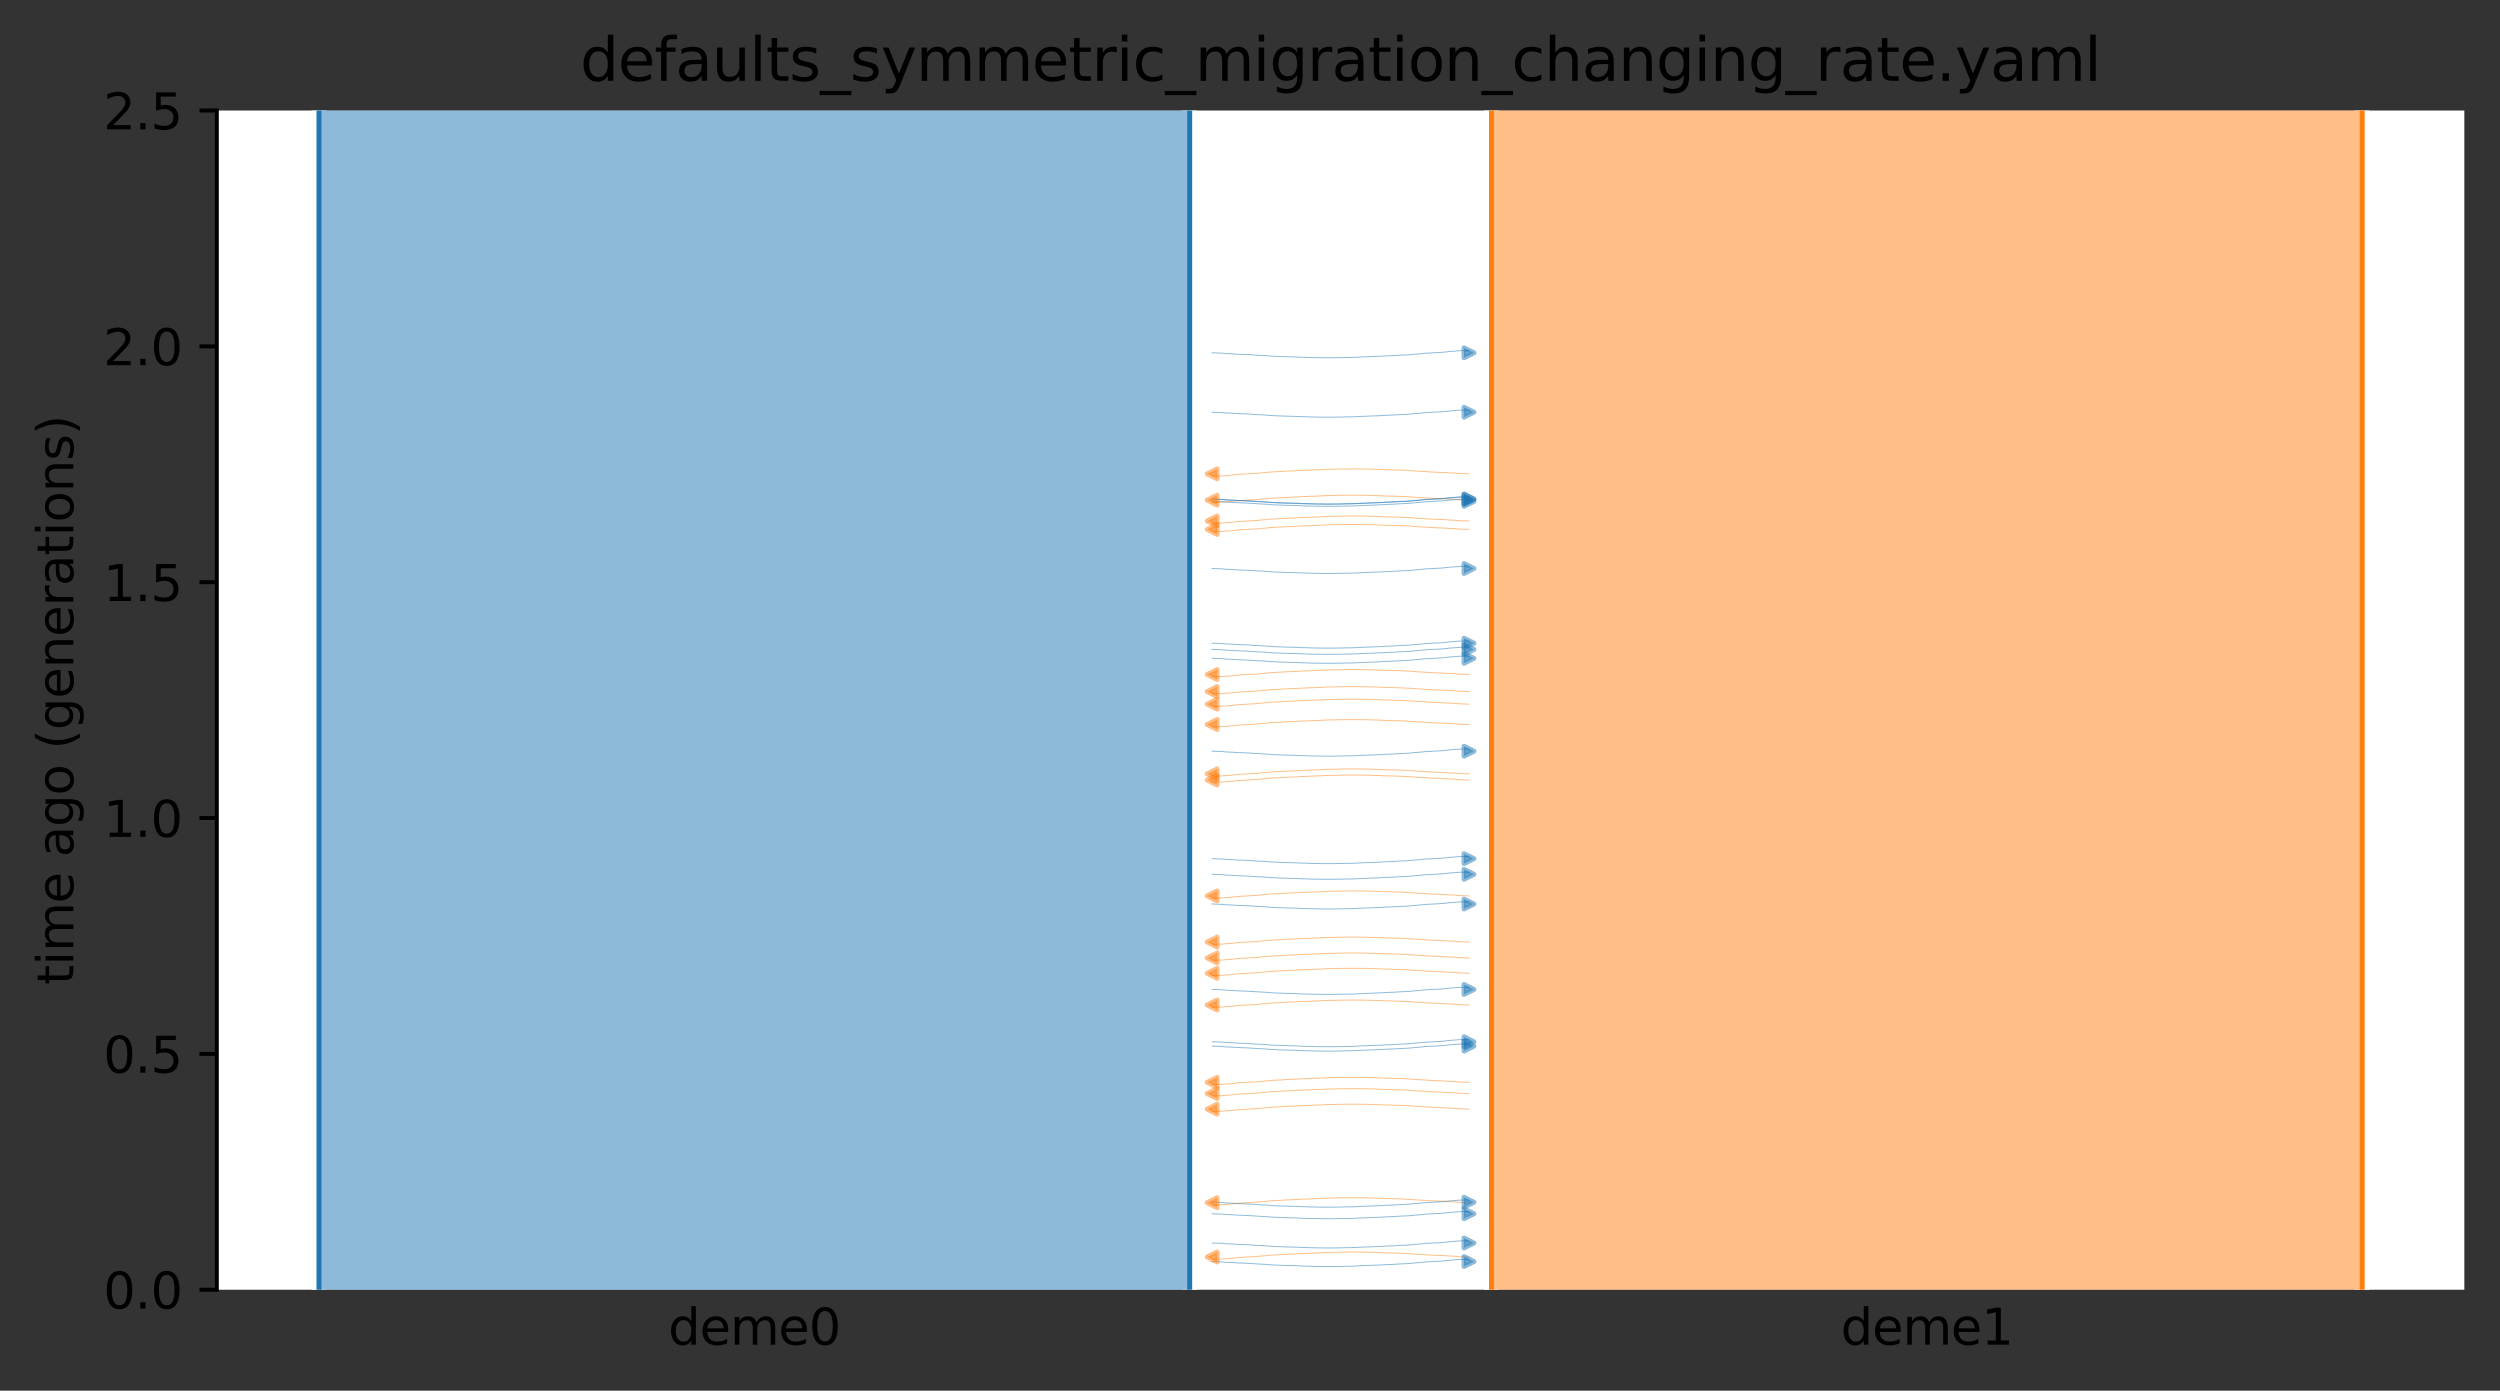 <?xml version="1.0" encoding="utf-8" standalone="no"?>
<!DOCTYPE svg PUBLIC "-//W3C//DTD SVG 1.1//EN"
  "http://www.w3.org/Graphics/SVG/1.1/DTD/svg11.dtd">
<svg xmlns:xlink="http://www.w3.org/1999/xlink" width="504.8pt" height="280.8pt" viewBox="0 0 504.8 280.8" xmlns="http://www.w3.org/2000/svg" version="1.1">
 <rect x="0" y="0" width="504.8" height="280.8" fill="#333333" stroke="none"/>
 <defs>
  <style type="text/css">*{stroke-linejoin: round; stroke-linecap: butt}</style>
 </defs>
 <g id="figure_1">
  <g id="patch_1">
   <path d="M 0 280.8 
L 504.8 280.8 
L 504.8 0 
L 0 0 
L 0 280.8 
z
" style="fill: none"/>
  </g>
  <g id="axes_1">
   <g id="patch_2">
    <path d="M 43.781 260.422 
L 497.6 260.422 
L 497.6 22.318 
L 43.781 22.318 
z
" style="fill: #ffffff"/>
   </g>
   <path d="M 296.619 105.198 
L 295.619 105.167 
L 294.619 105.13 
L 293.619 105.032 
L 292.619 105 
L 291.619 104.926 
L 290.619 104.888 
L 289.619 104.852 
L 288.619 104.795 
L 287.619 104.724 
L 286.619 104.672 
L 285.619 104.613 
L 284.619 104.525 
L 283.619 104.479 
L 282.619 104.436 
L 281.619 104.406 
L 280.619 104.38 
L 279.619 104.358 
L 278.619 104.304 
L 277.619 104.276 
L 276.619 104.247 
L 275.619 104.221 
L 274.619 104.21 
L 273.619 104.2 
L 272.619 104.2 
L 271.619 104.21 
L 270.619 104.221 
L 269.619 104.252 
L 268.619 104.263 
L 267.619 104.293 
L 266.619 104.353 
L 265.619 104.39 
L 264.619 104.43 
L 263.619 104.472 
L 262.619 104.505 
L 261.619 104.572 
L 260.619 104.611 
L 259.619 104.654 
L 258.619 104.725 
L 257.619 104.761 
L 256.619 104.819 
L 255.619 104.93 
L 254.619 105.001 
L 253.619 105.114 
L 252.619 105.16 
L 251.619 105.221 
L 250.619 105.269 
L 249.619 105.35 
L 248.619 105.469 
L 247.619 105.539 
L 246.619 105.622 
L 244.762 105.655 
" clip-path="url(#p8bd97293b2)" style="fill: none; stroke: #ff7f0e; stroke-opacity: 0.5; stroke-width: 0.2; stroke-linecap: square"/>
   <path d="M 296.619 136.197 
L 295.619 136.165 
L 294.619 136.129 
L 293.619 136.031 
L 292.619 135.998 
L 291.619 135.925 
L 290.619 135.886 
L 289.619 135.851 
L 288.619 135.793 
L 287.619 135.723 
L 286.619 135.671 
L 285.619 135.612 
L 284.619 135.523 
L 283.619 135.477 
L 282.619 135.435 
L 281.619 135.404 
L 280.619 135.378 
L 279.619 135.357 
L 278.619 135.303 
L 277.619 135.275 
L 276.619 135.245 
L 275.619 135.22 
L 274.619 135.208 
L 273.619 135.198 
L 272.619 135.198 
L 271.619 135.208 
L 270.619 135.22 
L 269.619 135.251 
L 268.619 135.262 
L 267.619 135.292 
L 266.619 135.352 
L 265.619 135.389 
L 264.619 135.428 
L 263.619 135.47 
L 262.619 135.503 
L 261.619 135.571 
L 260.619 135.61 
L 259.619 135.652 
L 258.619 135.723 
L 257.619 135.759 
L 256.619 135.818 
L 255.619 135.929 
L 254.619 135.999 
L 253.619 136.112 
L 252.619 136.158 
L 251.619 136.219 
L 250.619 136.268 
L 249.619 136.349 
L 248.619 136.467 
L 247.619 136.537 
L 246.619 136.621 
L 244.762 136.654 
" clip-path="url(#p8bd97293b2)" style="fill: none; stroke: #ff7f0e; stroke-opacity: 0.5; stroke-width: 0.2; stroke-linecap: square"/>
   <path d="M 296.619 146.301 
L 295.619 146.269 
L 294.619 146.232 
L 293.619 146.134 
L 292.619 146.102 
L 291.619 146.028 
L 290.619 145.99 
L 289.619 145.954 
L 288.619 145.897 
L 287.619 145.826 
L 286.619 145.774 
L 285.619 145.715 
L 284.619 145.627 
L 283.619 145.581 
L 282.619 145.538 
L 281.619 145.508 
L 280.619 145.482 
L 279.619 145.461 
L 278.619 145.406 
L 277.619 145.378 
L 276.619 145.349 
L 275.619 145.323 
L 274.619 145.312 
L 273.619 145.302 
L 272.619 145.302 
L 271.619 145.312 
L 270.619 145.323 
L 269.619 145.354 
L 268.619 145.365 
L 267.619 145.396 
L 266.619 145.455 
L 265.619 145.493 
L 264.619 145.532 
L 263.619 145.574 
L 262.619 145.607 
L 261.619 145.674 
L 260.619 145.713 
L 259.619 145.756 
L 258.619 145.827 
L 257.619 145.863 
L 256.619 145.921 
L 255.619 146.032 
L 254.619 146.103 
L 253.619 146.216 
L 252.619 146.262 
L 251.619 146.323 
L 250.619 146.372 
L 249.619 146.452 
L 248.619 146.571 
L 247.619 146.641 
L 246.619 146.724 
L 244.762 146.758 
" clip-path="url(#p8bd97293b2)" style="fill: none; stroke: #ff7f0e; stroke-opacity: 0.5; stroke-width: 0.2; stroke-linecap: square"/>
   <path d="M 296.619 95.683 
L 295.619 95.652 
L 294.619 95.615 
L 293.619 95.517 
L 292.619 95.484 
L 291.619 95.411 
L 290.619 95.372 
L 289.619 95.337 
L 288.619 95.279 
L 287.619 95.209 
L 286.619 95.157 
L 285.619 95.098 
L 284.619 95.009 
L 283.619 94.963 
L 282.619 94.921 
L 281.619 94.89 
L 280.619 94.864 
L 279.619 94.843 
L 278.619 94.789 
L 277.619 94.761 
L 276.619 94.731 
L 275.619 94.706 
L 274.619 94.695 
L 273.619 94.684 
L 272.619 94.685 
L 271.619 94.694 
L 270.619 94.706 
L 269.619 94.737 
L 268.619 94.748 
L 267.619 94.778 
L 266.619 94.838 
L 265.619 94.875 
L 264.619 94.914 
L 263.619 94.957 
L 262.619 94.989 
L 261.619 95.057 
L 260.619 95.096 
L 259.619 95.139 
L 258.619 95.209 
L 257.619 95.246 
L 256.619 95.304 
L 255.619 95.415 
L 254.619 95.486 
L 253.619 95.599 
L 252.619 95.644 
L 251.619 95.706 
L 250.619 95.754 
L 249.619 95.835 
L 248.619 95.953 
L 247.619 96.024 
L 246.619 96.107 
L 244.762 96.14 
" clip-path="url(#p8bd97293b2)" style="fill: none; stroke: #ff7f0e; stroke-opacity: 0.5; stroke-width: 0.2; stroke-linecap: square"/>
   <path d="M 296.619 106.899 
L 295.619 106.868 
L 294.619 106.831 
L 293.619 106.733 
L 292.619 106.7 
L 291.619 106.627 
L 290.619 106.588 
L 289.619 106.553 
L 288.619 106.495 
L 287.619 106.425 
L 286.619 106.373 
L 285.619 106.314 
L 284.619 106.225 
L 283.619 106.179 
L 282.619 106.137 
L 281.619 106.106 
L 280.619 106.08 
L 279.619 106.059 
L 278.619 106.005 
L 277.619 105.977 
L 276.619 105.947 
L 275.619 105.922 
L 274.619 105.911 
L 273.619 105.9 
L 272.619 105.901 
L 271.619 105.91 
L 270.619 105.922 
L 269.619 105.953 
L 268.619 105.964 
L 267.619 105.994 
L 266.619 106.054 
L 265.619 106.091 
L 264.619 106.13 
L 263.619 106.173 
L 262.619 106.205 
L 261.619 106.273 
L 260.619 106.312 
L 259.619 106.355 
L 258.619 106.425 
L 257.619 106.462 
L 256.619 106.52 
L 255.619 106.631 
L 254.619 106.702 
L 253.619 106.815 
L 252.619 106.86 
L 251.619 106.922 
L 250.619 106.97 
L 249.619 107.051 
L 248.619 107.169 
L 247.619 107.24 
L 246.619 107.323 
L 244.762 107.356 
" clip-path="url(#p8bd97293b2)" style="fill: none; stroke: #ff7f0e; stroke-opacity: 0.5; stroke-width: 0.2; stroke-linecap: square"/>
   <path d="M 296.619 139.644 
L 295.619 139.613 
L 294.619 139.576 
L 293.619 139.478 
L 292.619 139.446 
L 291.619 139.372 
L 290.619 139.333 
L 289.619 139.298 
L 288.619 139.24 
L 287.619 139.17 
L 286.619 139.118 
L 285.619 139.059 
L 284.619 138.971 
L 283.619 138.924 
L 282.619 138.882 
L 281.619 138.852 
L 280.619 138.825 
L 279.619 138.804 
L 278.619 138.75 
L 277.619 138.722 
L 276.619 138.692 
L 275.619 138.667 
L 274.619 138.656 
L 273.619 138.646 
L 272.619 138.646 
L 271.619 138.655 
L 270.619 138.667 
L 269.619 138.698 
L 268.619 138.709 
L 267.619 138.739 
L 266.619 138.799 
L 265.619 138.836 
L 264.619 138.875 
L 263.619 138.918 
L 262.619 138.951 
L 261.619 139.018 
L 260.619 139.057 
L 259.619 139.1 
L 258.619 139.17 
L 257.619 139.207 
L 256.619 139.265 
L 255.619 139.376 
L 254.619 139.447 
L 253.619 139.56 
L 252.619 139.605 
L 251.619 139.667 
L 250.619 139.715 
L 249.619 139.796 
L 248.619 139.915 
L 247.619 139.985 
L 246.619 140.068 
L 244.762 140.101 
" clip-path="url(#p8bd97293b2)" style="fill: none; stroke: #ff7f0e; stroke-opacity: 0.5; stroke-width: 0.2; stroke-linecap: square"/>
   <path d="M 296.619 156.259 
L 295.619 156.227 
L 294.619 156.19 
L 293.619 156.093 
L 292.619 156.06 
L 291.619 155.987 
L 290.619 155.948 
L 289.619 155.913 
L 288.619 155.855 
L 287.619 155.785 
L 286.619 155.733 
L 285.619 155.674 
L 284.619 155.585 
L 283.619 155.539 
L 282.619 155.497 
L 281.619 155.466 
L 280.619 155.44 
L 279.619 155.419 
L 278.619 155.365 
L 277.619 155.337 
L 276.619 155.307 
L 275.619 155.282 
L 274.619 155.27 
L 273.619 155.26 
L 272.619 155.26 
L 271.619 155.27 
L 270.619 155.282 
L 269.619 155.313 
L 268.619 155.324 
L 267.619 155.354 
L 266.619 155.414 
L 265.619 155.451 
L 264.619 155.49 
L 263.619 155.532 
L 262.619 155.565 
L 261.619 155.633 
L 260.619 155.672 
L 259.619 155.714 
L 258.619 155.785 
L 257.619 155.821 
L 256.619 155.88 
L 255.619 155.991 
L 254.619 156.061 
L 253.619 156.174 
L 252.619 156.22 
L 251.619 156.281 
L 250.619 156.33 
L 249.619 156.411 
L 248.619 156.529 
L 247.619 156.599 
L 246.619 156.683 
L 244.762 156.716 
" clip-path="url(#p8bd97293b2)" style="fill: none; stroke: #ff7f0e; stroke-opacity: 0.5; stroke-width: 0.2; stroke-linecap: square"/>
   <path d="M 296.619 100.987 
L 295.619 100.955 
L 294.619 100.918 
L 293.619 100.821 
L 292.619 100.788 
L 291.619 100.715 
L 290.619 100.676 
L 289.619 100.641 
L 288.619 100.583 
L 287.619 100.513 
L 286.619 100.461 
L 285.619 100.401 
L 284.619 100.313 
L 283.619 100.267 
L 282.619 100.225 
L 281.619 100.194 
L 280.619 100.168 
L 279.619 100.147 
L 278.619 100.093 
L 277.619 100.065 
L 276.619 100.035 
L 275.619 100.009 
L 274.619 99.998 
L 273.619 99.988 
L 272.619 99.988 
L 271.619 99.998 
L 270.619 100.01 
L 269.619 100.041 
L 268.619 100.052 
L 267.619 100.082 
L 266.619 100.142 
L 265.619 100.179 
L 264.619 100.218 
L 263.619 100.26 
L 262.619 100.293 
L 261.619 100.361 
L 260.619 100.4 
L 259.619 100.442 
L 258.619 100.513 
L 257.619 100.549 
L 256.619 100.608 
L 255.619 100.719 
L 254.619 100.789 
L 253.619 100.902 
L 252.619 100.948 
L 251.619 101.009 
L 250.619 101.058 
L 249.619 101.139 
L 248.619 101.257 
L 247.619 101.327 
L 246.619 101.411 
L 244.762 101.444 
" clip-path="url(#p8bd97293b2)" style="fill: none; stroke: #ff7f0e; stroke-opacity: 0.5; stroke-width: 0.2; stroke-linecap: square"/>
   <path d="M 296.619 157.495 
L 295.619 157.464 
L 294.619 157.427 
L 293.619 157.329 
L 292.619 157.296 
L 291.619 157.223 
L 290.619 157.184 
L 289.619 157.149 
L 288.619 157.091 
L 287.619 157.021 
L 286.619 156.969 
L 285.619 156.91 
L 284.619 156.821 
L 283.619 156.775 
L 282.619 156.733 
L 281.619 156.702 
L 280.619 156.676 
L 279.619 156.655 
L 278.619 156.601 
L 277.619 156.573 
L 276.619 156.543 
L 275.619 156.518 
L 274.619 156.507 
L 273.619 156.496 
L 272.619 156.497 
L 271.619 156.506 
L 270.619 156.518 
L 269.619 156.549 
L 268.619 156.56 
L 267.619 156.59 
L 266.619 156.65 
L 265.619 156.687 
L 264.619 156.726 
L 263.619 156.769 
L 262.619 156.801 
L 261.619 156.869 
L 260.619 156.908 
L 259.619 156.951 
L 258.619 157.021 
L 257.619 157.058 
L 256.619 157.116 
L 255.619 157.227 
L 254.619 157.298 
L 253.619 157.411 
L 252.619 157.456 
L 251.619 157.518 
L 250.619 157.566 
L 249.619 157.647 
L 248.619 157.765 
L 247.619 157.836 
L 246.619 157.919 
L 244.762 157.952 
" clip-path="url(#p8bd97293b2)" style="fill: none; stroke: #ff7f0e; stroke-opacity: 0.5; stroke-width: 0.2; stroke-linecap: square"/>
   <path d="M 296.619 142.18 
L 295.619 142.148 
L 294.619 142.111 
L 293.619 142.014 
L 292.619 141.981 
L 291.619 141.907 
L 290.619 141.869 
L 289.619 141.833 
L 288.619 141.776 
L 287.619 141.705 
L 286.619 141.653 
L 285.619 141.594 
L 284.619 141.506 
L 283.619 141.46 
L 282.619 141.417 
L 281.619 141.387 
L 280.619 141.361 
L 279.619 141.34 
L 278.619 141.285 
L 277.619 141.257 
L 276.619 141.228 
L 275.619 141.202 
L 274.619 141.191 
L 273.619 141.181 
L 272.619 141.181 
L 271.619 141.191 
L 270.619 141.202 
L 269.619 141.233 
L 268.619 141.245 
L 267.619 141.275 
L 266.619 141.335 
L 265.619 141.372 
L 264.619 141.411 
L 263.619 141.453 
L 262.619 141.486 
L 261.619 141.553 
L 260.619 141.593 
L 259.619 141.635 
L 258.619 141.706 
L 257.619 141.742 
L 256.619 141.801 
L 255.619 141.912 
L 254.619 141.982 
L 253.619 142.095 
L 252.619 142.141 
L 251.619 142.202 
L 250.619 142.251 
L 249.619 142.332 
L 248.619 142.45 
L 247.619 142.52 
L 246.619 142.604 
L 244.762 142.637 
" clip-path="url(#p8bd97293b2)" style="fill: none; stroke: #ff7f0e; stroke-opacity: 0.5; stroke-width: 0.2; stroke-linecap: square"/>
   <path d="M 244.762 83.237 
L 245.762 83.269 
L 246.762 83.306 
L 247.762 83.403 
L 248.762 83.436 
L 249.762 83.51 
L 250.762 83.548 
L 251.762 83.584 
L 252.762 83.641 
L 253.762 83.712 
L 254.762 83.764 
L 255.762 83.823 
L 256.762 83.911 
L 257.762 83.957 
L 258.762 83.999 
L 259.762 84.03 
L 260.762 84.056 
L 261.762 84.077 
L 262.762 84.132 
L 263.762 84.159 
L 264.762 84.189 
L 265.762 84.215 
L 266.762 84.226 
L 267.762 84.236 
L 268.762 84.236 
L 269.762 84.226 
L 270.762 84.215 
L 271.762 84.184 
L 272.762 84.172 
L 273.762 84.142 
L 274.762 84.082 
L 275.762 84.045 
L 276.762 84.006 
L 277.762 83.964 
L 278.762 83.931 
L 279.762 83.864 
L 280.762 83.824 
L 281.762 83.782 
L 282.762 83.711 
L 283.762 83.675 
L 284.762 83.616 
L 285.762 83.505 
L 286.762 83.435 
L 287.762 83.322 
L 288.762 83.276 
L 289.762 83.215 
L 290.762 83.166 
L 291.762 83.085 
L 292.762 82.967 
L 293.762 82.897 
L 294.762 82.813 
L 296.619 82.78 
" clip-path="url(#p8bd97293b2)" style="fill: none; stroke: #1f77b4; stroke-opacity: 0.5; stroke-width: 0.2; stroke-linecap: square"/>
   <path d="M 244.762 71.24 
L 245.762 71.272 
L 246.762 71.309 
L 247.762 71.407 
L 248.762 71.439 
L 249.762 71.513 
L 250.762 71.551 
L 251.762 71.587 
L 252.762 71.644 
L 253.762 71.715 
L 254.762 71.767 
L 255.762 71.826 
L 256.762 71.914 
L 257.762 71.96 
L 258.762 72.003 
L 259.762 72.033 
L 260.762 72.059 
L 261.762 72.08 
L 262.762 72.135 
L 263.762 72.163 
L 264.762 72.192 
L 265.762 72.218 
L 266.762 72.229 
L 267.762 72.239 
L 268.762 72.239 
L 269.762 72.229 
L 270.762 72.218 
L 271.762 72.187 
L 272.762 72.175 
L 273.762 72.145 
L 274.762 72.086 
L 275.762 72.048 
L 276.762 72.009 
L 277.762 71.967 
L 278.762 71.934 
L 279.762 71.867 
L 280.762 71.828 
L 281.762 71.785 
L 282.762 71.714 
L 283.762 71.678 
L 284.762 71.619 
L 285.762 71.509 
L 286.762 71.438 
L 287.762 71.325 
L 288.762 71.279 
L 289.762 71.218 
L 290.762 71.169 
L 291.762 71.089 
L 292.762 70.97 
L 293.762 70.9 
L 294.762 70.817 
L 296.619 70.783 
" clip-path="url(#p8bd97293b2)" style="fill: none; stroke: #1f77b4; stroke-opacity: 0.5; stroke-width: 0.2; stroke-linecap: square"/>
   <path d="M 244.762 129.87 
L 245.762 129.901 
L 246.762 129.938 
L 247.762 130.036 
L 248.762 130.068 
L 249.762 130.142 
L 250.762 130.18 
L 251.762 130.216 
L 252.762 130.273 
L 253.762 130.344 
L 254.762 130.396 
L 255.762 130.455 
L 256.762 130.543 
L 257.762 130.589 
L 258.762 130.632 
L 259.762 130.662 
L 260.762 130.688 
L 261.762 130.71 
L 262.762 130.764 
L 263.762 130.792 
L 264.762 130.822 
L 265.762 130.847 
L 266.762 130.858 
L 267.762 130.868 
L 268.762 130.868 
L 269.762 130.859 
L 270.762 130.847 
L 271.762 130.816 
L 272.762 130.805 
L 273.762 130.775 
L 274.762 130.715 
L 275.762 130.678 
L 276.762 130.638 
L 277.762 130.596 
L 278.762 130.563 
L 279.762 130.496 
L 280.762 130.457 
L 281.762 130.414 
L 282.762 130.343 
L 283.762 130.307 
L 284.762 130.249 
L 285.762 130.138 
L 286.762 130.067 
L 287.762 129.954 
L 288.762 129.908 
L 289.762 129.847 
L 290.762 129.799 
L 291.762 129.718 
L 292.762 129.599 
L 293.762 129.529 
L 294.762 129.446 
L 296.619 129.413 
" clip-path="url(#p8bd97293b2)" style="fill: none; stroke: #1f77b4; stroke-opacity: 0.5; stroke-width: 0.2; stroke-linecap: square"/>
   <path d="M 244.762 114.793 
L 245.762 114.824 
L 246.762 114.861 
L 247.762 114.959 
L 248.762 114.991 
L 249.762 115.065 
L 250.762 115.103 
L 251.762 115.139 
L 252.762 115.196 
L 253.762 115.267 
L 254.762 115.319 
L 255.762 115.378 
L 256.762 115.466 
L 257.762 115.512 
L 258.762 115.555 
L 259.762 115.585 
L 260.762 115.611 
L 261.762 115.632 
L 262.762 115.687 
L 263.762 115.715 
L 264.762 115.744 
L 265.762 115.77 
L 266.762 115.781 
L 267.762 115.791 
L 268.762 115.791 
L 269.762 115.781 
L 270.762 115.77 
L 271.762 115.739 
L 272.762 115.728 
L 273.762 115.697 
L 274.762 115.638 
L 275.762 115.601 
L 276.762 115.561 
L 277.762 115.519 
L 278.762 115.486 
L 279.762 115.419 
L 280.762 115.38 
L 281.762 115.337 
L 282.762 115.266 
L 283.762 115.23 
L 284.762 115.172 
L 285.762 115.061 
L 286.762 114.99 
L 287.762 114.877 
L 288.762 114.831 
L 289.762 114.77 
L 290.762 114.722 
L 291.762 114.641 
L 292.762 114.522 
L 293.762 114.452 
L 294.762 114.369 
L 296.619 114.336 
" clip-path="url(#p8bd97293b2)" style="fill: none; stroke: #1f77b4; stroke-opacity: 0.5; stroke-width: 0.2; stroke-linecap: square"/>
   <path d="M 244.762 100.811 
L 245.762 100.843 
L 246.762 100.879 
L 247.762 100.977 
L 248.762 101.01 
L 249.762 101.083 
L 250.762 101.122 
L 251.762 101.157 
L 252.762 101.215 
L 253.762 101.285 
L 254.762 101.337 
L 255.762 101.396 
L 256.762 101.485 
L 257.762 101.531 
L 258.762 101.573 
L 259.762 101.604 
L 260.762 101.63 
L 261.762 101.651 
L 262.762 101.705 
L 263.762 101.733 
L 264.762 101.763 
L 265.762 101.788 
L 266.762 101.8 
L 267.762 101.81 
L 268.762 101.809 
L 269.762 101.8 
L 270.762 101.788 
L 271.762 101.757 
L 272.762 101.746 
L 273.762 101.716 
L 274.762 101.656 
L 275.762 101.619 
L 276.762 101.58 
L 277.762 101.538 
L 278.762 101.505 
L 279.762 101.437 
L 280.762 101.398 
L 281.762 101.356 
L 282.762 101.285 
L 283.762 101.249 
L 284.762 101.19 
L 285.762 101.079 
L 286.762 101.009 
L 287.762 100.896 
L 288.762 100.85 
L 289.762 100.789 
L 290.762 100.74 
L 291.762 100.659 
L 292.762 100.541 
L 293.762 100.47 
L 294.762 100.387 
L 296.619 100.354 
" clip-path="url(#p8bd97293b2)" style="fill: none; stroke: #1f77b4; stroke-opacity: 0.5; stroke-width: 0.2; stroke-linecap: square"/>
   <path d="M 244.762 101.237 
L 245.762 101.268 
L 246.762 101.305 
L 247.762 101.403 
L 248.762 101.435 
L 249.762 101.509 
L 250.762 101.548 
L 251.762 101.583 
L 252.762 101.641 
L 253.762 101.711 
L 254.762 101.763 
L 255.762 101.822 
L 256.762 101.91 
L 257.762 101.956 
L 258.762 101.999 
L 259.762 102.029 
L 260.762 102.055 
L 261.762 102.077 
L 262.762 102.131 
L 263.762 102.159 
L 264.762 102.189 
L 265.762 102.214 
L 266.762 102.225 
L 267.762 102.235 
L 268.762 102.235 
L 269.762 102.226 
L 270.762 102.214 
L 271.762 102.183 
L 272.762 102.172 
L 273.762 102.142 
L 274.762 102.082 
L 275.762 102.045 
L 276.762 102.006 
L 277.762 101.963 
L 278.762 101.93 
L 279.762 101.863 
L 280.762 101.824 
L 281.762 101.781 
L 282.762 101.711 
L 283.762 101.674 
L 284.762 101.616 
L 285.762 101.505 
L 286.762 101.434 
L 287.762 101.321 
L 288.762 101.275 
L 289.762 101.214 
L 290.762 101.166 
L 291.762 101.085 
L 292.762 100.966 
L 293.762 100.896 
L 294.762 100.813 
L 296.619 100.78 
" clip-path="url(#p8bd97293b2)" style="fill: none; stroke: #1f77b4; stroke-opacity: 0.5; stroke-width: 0.2; stroke-linecap: square"/>
   <path d="M 244.762 131.128 
L 245.762 131.16 
L 246.762 131.197 
L 247.762 131.294 
L 248.762 131.327 
L 249.762 131.401 
L 250.762 131.439 
L 251.762 131.475 
L 252.762 131.532 
L 253.762 131.603 
L 254.762 131.655 
L 255.762 131.714 
L 256.762 131.802 
L 257.762 131.848 
L 258.762 131.891 
L 259.762 131.921 
L 260.762 131.947 
L 261.762 131.968 
L 262.762 132.023 
L 263.762 132.051 
L 264.762 132.08 
L 265.762 132.106 
L 266.762 132.117 
L 267.762 132.127 
L 268.762 132.127 
L 269.762 132.117 
L 270.762 132.106 
L 271.762 132.075 
L 272.762 132.063 
L 273.762 132.033 
L 274.762 131.973 
L 275.762 131.936 
L 276.762 131.897 
L 277.762 131.855 
L 278.762 131.822 
L 279.762 131.755 
L 280.762 131.715 
L 281.762 131.673 
L 282.762 131.602 
L 283.762 131.566 
L 284.762 131.507 
L 285.762 131.396 
L 286.762 131.326 
L 287.762 131.213 
L 288.762 131.167 
L 289.762 131.106 
L 290.762 131.057 
L 291.762 130.976 
L 292.762 130.858 
L 293.762 130.788 
L 294.762 130.704 
L 296.619 130.671 
" clip-path="url(#p8bd97293b2)" style="fill: none; stroke: #1f77b4; stroke-opacity: 0.5; stroke-width: 0.2; stroke-linecap: square"/>
   <path d="M 244.762 151.68 
L 245.762 151.712 
L 246.762 151.749 
L 247.762 151.846 
L 248.762 151.879 
L 249.762 151.952 
L 250.762 151.991 
L 251.762 152.026 
L 252.762 152.084 
L 253.762 152.154 
L 254.762 152.206 
L 255.762 152.266 
L 256.762 152.354 
L 257.762 152.4 
L 258.762 152.442 
L 259.762 152.473 
L 260.762 152.499 
L 261.762 152.52 
L 262.762 152.574 
L 263.762 152.602 
L 264.762 152.632 
L 265.762 152.658 
L 266.762 152.669 
L 267.762 152.679 
L 268.762 152.679 
L 269.762 152.669 
L 270.762 152.657 
L 271.762 152.626 
L 272.762 152.615 
L 273.762 152.585 
L 274.762 152.525 
L 275.762 152.488 
L 276.762 152.449 
L 277.762 152.407 
L 278.762 152.374 
L 279.762 152.306 
L 280.762 152.267 
L 281.762 152.225 
L 282.762 152.154 
L 283.762 152.118 
L 284.762 152.059 
L 285.762 151.948 
L 286.762 151.878 
L 287.762 151.765 
L 288.762 151.719 
L 289.762 151.658 
L 290.762 151.609 
L 291.762 151.528 
L 292.762 151.41 
L 293.762 151.34 
L 294.762 151.256 
L 296.619 151.223 
" clip-path="url(#p8bd97293b2)" style="fill: none; stroke: #1f77b4; stroke-opacity: 0.5; stroke-width: 0.2; stroke-linecap: square"/>
   <path d="M 244.762 100.761 
L 245.762 100.792 
L 246.762 100.829 
L 247.762 100.927 
L 248.762 100.959 
L 249.762 101.033 
L 250.762 101.071 
L 251.762 101.107 
L 252.762 101.164 
L 253.762 101.235 
L 254.762 101.287 
L 255.762 101.346 
L 256.762 101.434 
L 257.762 101.48 
L 258.762 101.523 
L 259.762 101.553 
L 260.762 101.579 
L 261.762 101.6 
L 262.762 101.655 
L 263.762 101.683 
L 264.762 101.712 
L 265.762 101.738 
L 266.762 101.749 
L 267.762 101.759 
L 268.762 101.759 
L 269.762 101.749 
L 270.762 101.738 
L 271.762 101.707 
L 272.762 101.696 
L 273.762 101.665 
L 274.762 101.606 
L 275.762 101.569 
L 276.762 101.529 
L 277.762 101.487 
L 278.762 101.454 
L 279.762 101.387 
L 280.762 101.348 
L 281.762 101.305 
L 282.762 101.234 
L 283.762 101.198 
L 284.762 101.14 
L 285.762 101.029 
L 286.762 100.958 
L 287.762 100.845 
L 288.762 100.799 
L 289.762 100.738 
L 290.762 100.689 
L 291.762 100.609 
L 292.762 100.49 
L 293.762 100.42 
L 294.762 100.337 
L 296.619 100.304 
" clip-path="url(#p8bd97293b2)" style="fill: none; stroke: #1f77b4; stroke-opacity: 0.5; stroke-width: 0.2; stroke-linecap: square"/>
   <path d="M 244.762 132.929 
L 245.762 132.96 
L 246.762 132.997 
L 247.762 133.095 
L 248.762 133.128 
L 249.762 133.201 
L 250.762 133.24 
L 251.762 133.275 
L 252.762 133.333 
L 253.762 133.403 
L 254.762 133.455 
L 255.762 133.514 
L 256.762 133.603 
L 257.762 133.649 
L 258.762 133.691 
L 259.762 133.722 
L 260.762 133.748 
L 261.762 133.769 
L 262.762 133.823 
L 263.762 133.851 
L 264.762 133.881 
L 265.762 133.906 
L 266.762 133.917 
L 267.762 133.928 
L 268.762 133.927 
L 269.762 133.918 
L 270.762 133.906 
L 271.762 133.875 
L 272.762 133.864 
L 273.762 133.834 
L 274.762 133.774 
L 275.762 133.737 
L 276.762 133.698 
L 277.762 133.655 
L 278.762 133.623 
L 279.762 133.555 
L 280.762 133.516 
L 281.762 133.473 
L 282.762 133.403 
L 283.762 133.366 
L 284.762 133.308 
L 285.762 133.197 
L 286.762 133.126 
L 287.762 133.013 
L 288.762 132.968 
L 289.762 132.906 
L 290.762 132.858 
L 291.762 132.777 
L 292.762 132.659 
L 293.762 132.588 
L 294.762 132.505 
L 296.619 132.472 
" clip-path="url(#p8bd97293b2)" style="fill: none; stroke: #1f77b4; stroke-opacity: 0.5; stroke-width: 0.2; stroke-linecap: square"/>
   <path d="M 296.619 218.539 
L 295.619 218.507 
L 294.619 218.47 
L 293.619 218.373 
L 292.619 218.34 
L 291.619 218.267 
L 290.619 218.228 
L 289.619 218.193 
L 288.619 218.135 
L 287.619 218.065 
L 286.619 218.013 
L 285.619 217.954 
L 284.619 217.865 
L 283.619 217.819 
L 282.619 217.777 
L 281.619 217.746 
L 280.619 217.72 
L 279.619 217.699 
L 278.619 217.645 
L 277.619 217.617 
L 276.619 217.587 
L 275.619 217.562 
L 274.619 217.55 
L 273.619 217.54 
L 272.619 217.54 
L 271.619 217.55 
L 270.619 217.562 
L 269.619 217.593 
L 268.619 217.604 
L 267.619 217.634 
L 266.619 217.694 
L 265.619 217.731 
L 264.619 217.77 
L 263.619 217.812 
L 262.619 217.845 
L 261.619 217.913 
L 260.619 217.952 
L 259.619 217.994 
L 258.619 218.065 
L 257.619 218.101 
L 256.619 218.16 
L 255.619 218.271 
L 254.619 218.341 
L 253.619 218.454 
L 252.619 218.5 
L 251.619 218.561 
L 250.619 218.61 
L 249.619 218.691 
L 248.619 218.809 
L 247.619 218.879 
L 246.619 218.963 
L 244.762 218.996 
" clip-path="url(#p8bd97293b2)" style="fill: none; stroke: #ff7f0e; stroke-opacity: 0.5; stroke-width: 0.2; stroke-linecap: square"/>
   <path d="M 296.619 196.52 
L 295.619 196.489 
L 294.619 196.452 
L 293.619 196.354 
L 292.619 196.322 
L 291.619 196.248 
L 290.619 196.21 
L 289.619 196.174 
L 288.619 196.117 
L 287.619 196.046 
L 286.619 195.994 
L 285.619 195.935 
L 284.619 195.847 
L 283.619 195.801 
L 282.619 195.758 
L 281.619 195.728 
L 280.619 195.702 
L 279.619 195.681 
L 278.619 195.626 
L 277.619 195.598 
L 276.619 195.569 
L 275.619 195.543 
L 274.619 195.532 
L 273.619 195.522 
L 272.619 195.522 
L 271.619 195.532 
L 270.619 195.543 
L 269.619 195.574 
L 268.619 195.585 
L 267.619 195.616 
L 266.619 195.675 
L 265.619 195.712 
L 264.619 195.752 
L 263.619 195.794 
L 262.619 195.827 
L 261.619 195.894 
L 260.619 195.933 
L 259.619 195.976 
L 258.619 196.047 
L 257.619 196.083 
L 256.619 196.141 
L 255.619 196.252 
L 254.619 196.323 
L 253.619 196.436 
L 252.619 196.482 
L 251.619 196.543 
L 250.619 196.591 
L 249.619 196.672 
L 248.619 196.791 
L 247.619 196.861 
L 246.619 196.944 
L 244.762 196.977 
" clip-path="url(#p8bd97293b2)" style="fill: none; stroke: #ff7f0e; stroke-opacity: 0.5; stroke-width: 0.2; stroke-linecap: square"/>
   <path d="M 296.619 193.433 
L 295.619 193.402 
L 294.619 193.365 
L 293.619 193.267 
L 292.619 193.234 
L 291.619 193.161 
L 290.619 193.122 
L 289.619 193.087 
L 288.619 193.029 
L 287.619 192.959 
L 286.619 192.907 
L 285.619 192.848 
L 284.619 192.759 
L 283.619 192.713 
L 282.619 192.671 
L 281.619 192.64 
L 280.619 192.614 
L 279.619 192.593 
L 278.619 192.539 
L 277.619 192.511 
L 276.619 192.481 
L 275.619 192.456 
L 274.619 192.444 
L 273.619 192.434 
L 272.619 192.435 
L 271.619 192.444 
L 270.619 192.456 
L 269.619 192.487 
L 268.619 192.498 
L 267.619 192.528 
L 266.619 192.588 
L 265.619 192.625 
L 264.619 192.664 
L 263.619 192.707 
L 262.619 192.739 
L 261.619 192.807 
L 260.619 192.846 
L 259.619 192.889 
L 258.619 192.959 
L 257.619 192.995 
L 256.619 193.054 
L 255.619 193.165 
L 254.619 193.236 
L 253.619 193.348 
L 252.619 193.394 
L 251.619 193.456 
L 250.619 193.504 
L 249.619 193.585 
L 248.619 193.703 
L 247.619 193.774 
L 246.619 193.857 
L 244.762 193.89 
" clip-path="url(#p8bd97293b2)" style="fill: none; stroke: #ff7f0e; stroke-opacity: 0.5; stroke-width: 0.2; stroke-linecap: square"/>
   <path d="M 296.619 223.958 
L 295.619 223.927 
L 294.619 223.89 
L 293.619 223.792 
L 292.619 223.76 
L 291.619 223.686 
L 290.619 223.647 
L 289.619 223.612 
L 288.619 223.554 
L 287.619 223.484 
L 286.619 223.432 
L 285.619 223.373 
L 284.619 223.285 
L 283.619 223.238 
L 282.619 223.196 
L 281.619 223.166 
L 280.619 223.139 
L 279.619 223.118 
L 278.619 223.064 
L 277.619 223.036 
L 276.619 223.006 
L 275.619 222.981 
L 274.619 222.97 
L 273.619 222.96 
L 272.619 222.96 
L 271.619 222.969 
L 270.619 222.981 
L 269.619 223.012 
L 268.619 223.023 
L 267.619 223.053 
L 266.619 223.113 
L 265.619 223.15 
L 264.619 223.189 
L 263.619 223.232 
L 262.619 223.265 
L 261.619 223.332 
L 260.619 223.371 
L 259.619 223.414 
L 258.619 223.484 
L 257.619 223.521 
L 256.619 223.579 
L 255.619 223.69 
L 254.619 223.761 
L 253.619 223.874 
L 252.619 223.919 
L 251.619 223.981 
L 250.619 224.029 
L 249.619 224.11 
L 248.619 224.229 
L 247.619 224.299 
L 246.619 224.382 
L 244.762 224.415 
" clip-path="url(#p8bd97293b2)" style="fill: none; stroke: #ff7f0e; stroke-opacity: 0.5; stroke-width: 0.2; stroke-linecap: square"/>
   <path d="M 296.619 220.819 
L 295.619 220.787 
L 294.619 220.75 
L 293.619 220.653 
L 292.619 220.62 
L 291.619 220.546 
L 290.619 220.508 
L 289.619 220.472 
L 288.619 220.415 
L 287.619 220.344 
L 286.619 220.292 
L 285.619 220.233 
L 284.619 220.145 
L 283.619 220.099 
L 282.619 220.056 
L 281.619 220.026 
L 280.619 220 
L 279.619 219.979 
L 278.619 219.924 
L 277.619 219.897 
L 276.619 219.867 
L 275.619 219.841 
L 274.619 219.83 
L 273.619 219.82 
L 272.619 219.82 
L 271.619 219.83 
L 270.619 219.841 
L 269.619 219.872 
L 268.619 219.884 
L 267.619 219.914 
L 266.619 219.974 
L 265.619 220.011 
L 264.619 220.05 
L 263.619 220.092 
L 262.619 220.125 
L 261.619 220.192 
L 260.619 220.232 
L 259.619 220.274 
L 258.619 220.345 
L 257.619 220.381 
L 256.619 220.44 
L 255.619 220.551 
L 254.619 220.621 
L 253.619 220.734 
L 252.619 220.78 
L 251.619 220.841 
L 250.619 220.89 
L 249.619 220.971 
L 248.619 221.089 
L 247.619 221.159 
L 246.619 221.243 
L 244.762 221.276 
" clip-path="url(#p8bd97293b2)" style="fill: none; stroke: #ff7f0e; stroke-opacity: 0.5; stroke-width: 0.2; stroke-linecap: square"/>
   <path d="M 296.619 190.218 
L 295.619 190.186 
L 294.619 190.149 
L 293.619 190.052 
L 292.619 190.019 
L 291.619 189.945 
L 290.619 189.907 
L 289.619 189.871 
L 288.619 189.814 
L 287.619 189.743 
L 286.619 189.691 
L 285.619 189.632 
L 284.619 189.544 
L 283.619 189.498 
L 282.619 189.455 
L 281.619 189.425 
L 280.619 189.399 
L 279.619 189.378 
L 278.619 189.323 
L 277.619 189.295 
L 276.619 189.266 
L 275.619 189.24 
L 274.619 189.229 
L 273.619 189.219 
L 272.619 189.219 
L 271.619 189.229 
L 270.619 189.24 
L 269.619 189.271 
L 268.619 189.283 
L 267.619 189.313 
L 266.619 189.372 
L 265.619 189.41 
L 264.619 189.449 
L 263.619 189.491 
L 262.619 189.524 
L 261.619 189.591 
L 260.619 189.631 
L 259.619 189.673 
L 258.619 189.744 
L 257.619 189.78 
L 256.619 189.839 
L 255.619 189.95 
L 254.619 190.02 
L 253.619 190.133 
L 252.619 190.179 
L 251.619 190.24 
L 250.619 190.289 
L 249.619 190.369 
L 248.619 190.488 
L 247.619 190.558 
L 246.619 190.641 
L 244.762 190.675 
" clip-path="url(#p8bd97293b2)" style="fill: none; stroke: #ff7f0e; stroke-opacity: 0.5; stroke-width: 0.2; stroke-linecap: square"/>
   <path d="M 296.619 202.926 
L 295.619 202.894 
L 294.619 202.857 
L 293.619 202.76 
L 292.619 202.727 
L 291.619 202.653 
L 290.619 202.615 
L 289.619 202.58 
L 288.619 202.522 
L 287.619 202.451 
L 286.619 202.4 
L 285.619 202.34 
L 284.619 202.252 
L 283.619 202.206 
L 282.619 202.164 
L 281.619 202.133 
L 280.619 202.107 
L 279.619 202.086 
L 278.619 202.032 
L 277.619 202.004 
L 276.619 201.974 
L 275.619 201.948 
L 274.619 201.937 
L 273.619 201.927 
L 272.619 201.927 
L 271.619 201.937 
L 270.619 201.949 
L 269.619 201.98 
L 268.619 201.991 
L 267.619 202.021 
L 266.619 202.081 
L 265.619 202.118 
L 264.619 202.157 
L 263.619 202.199 
L 262.619 202.232 
L 261.619 202.3 
L 260.619 202.339 
L 259.619 202.381 
L 258.619 202.452 
L 257.619 202.488 
L 256.619 202.547 
L 255.619 202.658 
L 254.619 202.728 
L 253.619 202.841 
L 252.619 202.887 
L 251.619 202.948 
L 250.619 202.997 
L 249.619 203.078 
L 248.619 203.196 
L 247.619 203.266 
L 246.619 203.35 
L 244.762 203.383 
" clip-path="url(#p8bd97293b2)" style="fill: none; stroke: #ff7f0e; stroke-opacity: 0.5; stroke-width: 0.2; stroke-linecap: square"/>
   <path d="M 296.619 253.815 
L 295.619 253.783 
L 294.619 253.746 
L 293.619 253.649 
L 292.619 253.616 
L 291.619 253.543 
L 290.619 253.504 
L 289.619 253.469 
L 288.619 253.411 
L 287.619 253.341 
L 286.619 253.289 
L 285.619 253.23 
L 284.619 253.141 
L 283.619 253.095 
L 282.619 253.053 
L 281.619 253.022 
L 280.619 252.996 
L 279.619 252.975 
L 278.619 252.921 
L 277.619 252.893 
L 276.619 252.863 
L 275.619 252.838 
L 274.619 252.826 
L 273.619 252.816 
L 272.619 252.816 
L 271.619 252.826 
L 270.619 252.838 
L 269.619 252.869 
L 268.619 252.88 
L 267.619 252.91 
L 266.619 252.97 
L 265.619 253.007 
L 264.619 253.046 
L 263.619 253.088 
L 262.619 253.121 
L 261.619 253.189 
L 260.619 253.228 
L 259.619 253.27 
L 258.619 253.341 
L 257.619 253.377 
L 256.619 253.436 
L 255.619 253.547 
L 254.619 253.617 
L 253.619 253.73 
L 252.619 253.776 
L 251.619 253.837 
L 250.619 253.886 
L 249.619 253.967 
L 248.619 254.085 
L 247.619 254.155 
L 246.619 254.239 
L 244.762 254.272 
" clip-path="url(#p8bd97293b2)" style="fill: none; stroke: #ff7f0e; stroke-opacity: 0.5; stroke-width: 0.2; stroke-linecap: square"/>
   <path d="M 296.619 242.843 
L 295.619 242.811 
L 294.619 242.774 
L 293.619 242.677 
L 292.619 242.644 
L 291.619 242.57 
L 290.619 242.532 
L 289.619 242.496 
L 288.619 242.439 
L 287.619 242.368 
L 286.619 242.316 
L 285.619 242.257 
L 284.619 242.169 
L 283.619 242.123 
L 282.619 242.081 
L 281.619 242.05 
L 280.619 242.024 
L 279.619 242.003 
L 278.619 241.948 
L 277.619 241.921 
L 276.619 241.891 
L 275.619 241.865 
L 274.619 241.854 
L 273.619 241.844 
L 272.619 241.844 
L 271.619 241.854 
L 270.619 241.865 
L 269.619 241.897 
L 268.619 241.908 
L 267.619 241.938 
L 266.619 241.998 
L 265.619 242.035 
L 264.619 242.074 
L 263.619 242.116 
L 262.619 242.149 
L 261.619 242.216 
L 260.619 242.256 
L 259.619 242.298 
L 258.619 242.369 
L 257.619 242.405 
L 256.619 242.464 
L 255.619 242.575 
L 254.619 242.645 
L 253.619 242.758 
L 252.619 242.804 
L 251.619 242.865 
L 250.619 242.914 
L 249.619 242.995 
L 248.619 243.113 
L 247.619 243.183 
L 246.619 243.267 
L 244.762 243.3 
" clip-path="url(#p8bd97293b2)" style="fill: none; stroke: #ff7f0e; stroke-opacity: 0.5; stroke-width: 0.2; stroke-linecap: square"/>
   <path d="M 296.619 180.899 
L 295.619 180.867 
L 294.619 180.83 
L 293.619 180.733 
L 292.619 180.7 
L 291.619 180.627 
L 290.619 180.588 
L 289.619 180.553 
L 288.619 180.495 
L 287.619 180.425 
L 286.619 180.373 
L 285.619 180.313 
L 284.619 180.225 
L 283.619 180.179 
L 282.619 180.137 
L 281.619 180.106 
L 280.619 180.08 
L 279.619 180.059 
L 278.619 180.005 
L 277.619 179.977 
L 276.619 179.947 
L 275.619 179.922 
L 274.619 179.91 
L 273.619 179.9 
L 272.619 179.9 
L 271.619 179.91 
L 270.619 179.922 
L 269.619 179.953 
L 268.619 179.964 
L 267.619 179.994 
L 266.619 180.054 
L 265.619 180.091 
L 264.619 180.13 
L 263.619 180.172 
L 262.619 180.205 
L 261.619 180.273 
L 260.619 180.312 
L 259.619 180.354 
L 258.619 180.425 
L 257.619 180.461 
L 256.619 180.52 
L 255.619 180.631 
L 254.619 180.701 
L 253.619 180.814 
L 252.619 180.86 
L 251.619 180.921 
L 250.619 180.97 
L 249.619 181.051 
L 248.619 181.169 
L 247.619 181.239 
L 246.619 181.323 
L 244.762 181.356 
" clip-path="url(#p8bd97293b2)" style="fill: none; stroke: #ff7f0e; stroke-opacity: 0.5; stroke-width: 0.2; stroke-linecap: square"/>
   <path d="M 244.762 173.381 
L 245.762 173.412 
L 246.762 173.449 
L 247.762 173.547 
L 248.762 173.579 
L 249.762 173.653 
L 250.762 173.691 
L 251.762 173.727 
L 252.762 173.785 
L 253.762 173.855 
L 254.762 173.907 
L 255.762 173.966 
L 256.762 174.054 
L 257.762 174.1 
L 258.762 174.143 
L 259.762 174.173 
L 260.762 174.199 
L 261.762 174.221 
L 262.762 174.275 
L 263.762 174.303 
L 264.762 174.333 
L 265.762 174.358 
L 266.762 174.369 
L 267.762 174.379 
L 268.762 174.379 
L 269.762 174.37 
L 270.762 174.358 
L 271.762 174.327 
L 272.762 174.316 
L 273.762 174.286 
L 274.762 174.226 
L 275.762 174.189 
L 276.762 174.15 
L 277.762 174.107 
L 278.762 174.074 
L 279.762 174.007 
L 280.762 173.968 
L 281.762 173.925 
L 282.762 173.855 
L 283.762 173.818 
L 284.762 173.76 
L 285.762 173.649 
L 286.762 173.578 
L 287.762 173.465 
L 288.762 173.419 
L 289.762 173.358 
L 290.762 173.31 
L 291.762 173.229 
L 292.762 173.11 
L 293.762 173.04 
L 294.762 172.957 
L 296.619 172.924 
" clip-path="url(#p8bd97293b2)" style="fill: none; stroke: #1f77b4; stroke-opacity: 0.5; stroke-width: 0.2; stroke-linecap: square"/>
   <path d="M 244.762 210.351 
L 245.762 210.382 
L 246.762 210.419 
L 247.762 210.517 
L 248.762 210.549 
L 249.762 210.623 
L 250.762 210.661 
L 251.762 210.697 
L 252.762 210.755 
L 253.762 210.825 
L 254.762 210.877 
L 255.762 210.936 
L 256.762 211.024 
L 257.762 211.07 
L 258.762 211.113 
L 259.762 211.143 
L 260.762 211.169 
L 261.762 211.191 
L 262.762 211.245 
L 263.762 211.273 
L 264.762 211.303 
L 265.762 211.328 
L 266.762 211.339 
L 267.762 211.349 
L 268.762 211.349 
L 269.762 211.34 
L 270.762 211.328 
L 271.762 211.297 
L 272.762 211.286 
L 273.762 211.256 
L 274.762 211.196 
L 275.762 211.159 
L 276.762 211.12 
L 277.762 211.077 
L 278.762 211.044 
L 279.762 210.977 
L 280.762 210.938 
L 281.762 210.895 
L 282.762 210.825 
L 283.762 210.788 
L 284.762 210.73 
L 285.762 210.619 
L 286.762 210.548 
L 287.762 210.435 
L 288.762 210.389 
L 289.762 210.328 
L 290.762 210.28 
L 291.762 210.199 
L 292.762 210.08 
L 293.762 210.01 
L 294.762 209.927 
L 296.619 209.894 
" clip-path="url(#p8bd97293b2)" style="fill: none; stroke: #1f77b4; stroke-opacity: 0.5; stroke-width: 0.2; stroke-linecap: square"/>
   <path d="M 244.762 182.54 
L 245.762 182.571 
L 246.762 182.608 
L 247.762 182.706 
L 248.762 182.738 
L 249.762 182.812 
L 250.762 182.85 
L 251.762 182.886 
L 252.762 182.943 
L 253.762 183.014 
L 254.762 183.066 
L 255.762 183.125 
L 256.762 183.213 
L 257.762 183.259 
L 258.762 183.302 
L 259.762 183.332 
L 260.762 183.358 
L 261.762 183.38 
L 262.762 183.434 
L 263.762 183.462 
L 264.762 183.491 
L 265.762 183.517 
L 266.762 183.528 
L 267.762 183.538 
L 268.762 183.538 
L 269.762 183.528 
L 270.762 183.517 
L 271.762 183.486 
L 272.762 183.475 
L 273.762 183.445 
L 274.762 183.385 
L 275.762 183.348 
L 276.762 183.308 
L 277.762 183.266 
L 278.762 183.233 
L 279.762 183.166 
L 280.762 183.127 
L 281.762 183.084 
L 282.762 183.013 
L 283.762 182.977 
L 284.762 182.919 
L 285.762 182.808 
L 286.762 182.737 
L 287.762 182.624 
L 288.762 182.578 
L 289.762 182.517 
L 290.762 182.469 
L 291.762 182.388 
L 292.762 182.269 
L 293.762 182.199 
L 294.762 182.116 
L 296.619 182.083 
" clip-path="url(#p8bd97293b2)" style="fill: none; stroke: #1f77b4; stroke-opacity: 0.5; stroke-width: 0.2; stroke-linecap: square"/>
   <path d="M 244.762 242.751 
L 245.762 242.783 
L 246.762 242.82 
L 247.762 242.917 
L 248.762 242.95 
L 249.762 243.023 
L 250.762 243.062 
L 251.762 243.097 
L 252.762 243.155 
L 253.762 243.225 
L 254.762 243.277 
L 255.762 243.336 
L 256.762 243.425 
L 257.762 243.471 
L 258.762 243.513 
L 259.762 243.544 
L 260.762 243.57 
L 261.762 243.591 
L 262.762 243.645 
L 263.762 243.673 
L 264.762 243.703 
L 265.762 243.728 
L 266.762 243.74 
L 267.762 243.75 
L 268.762 243.75 
L 269.762 243.74 
L 270.762 243.728 
L 271.762 243.697 
L 272.762 243.686 
L 273.762 243.656 
L 274.762 243.596 
L 275.762 243.559 
L 276.762 243.52 
L 277.762 243.478 
L 278.762 243.445 
L 279.762 243.377 
L 280.762 243.338 
L 281.762 243.296 
L 282.762 243.225 
L 283.762 243.189 
L 284.762 243.13 
L 285.762 243.019 
L 286.762 242.949 
L 287.762 242.836 
L 288.762 242.79 
L 289.762 242.729 
L 290.762 242.68 
L 291.762 242.599 
L 292.762 242.481 
L 293.762 242.411 
L 294.762 242.327 
L 296.619 242.294 
" clip-path="url(#p8bd97293b2)" style="fill: none; stroke: #1f77b4; stroke-opacity: 0.5; stroke-width: 0.2; stroke-linecap: square"/>
   <path d="M 244.762 199.787 
L 245.762 199.818 
L 246.762 199.855 
L 247.762 199.953 
L 248.762 199.985 
L 249.762 200.059 
L 250.762 200.097 
L 251.762 200.133 
L 252.762 200.191 
L 253.762 200.261 
L 254.762 200.313 
L 255.762 200.372 
L 256.762 200.46 
L 257.762 200.506 
L 258.762 200.549 
L 259.762 200.579 
L 260.762 200.605 
L 261.762 200.627 
L 262.762 200.681 
L 263.762 200.709 
L 264.762 200.739 
L 265.762 200.764 
L 266.762 200.775 
L 267.762 200.785 
L 268.762 200.785 
L 269.762 200.776 
L 270.762 200.764 
L 271.762 200.733 
L 272.762 200.722 
L 273.762 200.692 
L 274.762 200.632 
L 275.762 200.595 
L 276.762 200.555 
L 277.762 200.513 
L 278.762 200.48 
L 279.762 200.413 
L 280.762 200.374 
L 281.762 200.331 
L 282.762 200.26 
L 283.762 200.224 
L 284.762 200.166 
L 285.762 200.055 
L 286.762 199.984 
L 287.762 199.871 
L 288.762 199.825 
L 289.762 199.764 
L 290.762 199.716 
L 291.762 199.635 
L 292.762 199.516 
L 293.762 199.446 
L 294.762 199.363 
L 296.619 199.33 
" clip-path="url(#p8bd97293b2)" style="fill: none; stroke: #1f77b4; stroke-opacity: 0.5; stroke-width: 0.2; stroke-linecap: square"/>
   <path d="M 244.762 250.988 
L 245.762 251.02 
L 246.762 251.057 
L 247.762 251.154 
L 248.762 251.187 
L 249.762 251.26 
L 250.762 251.299 
L 251.762 251.334 
L 252.762 251.392 
L 253.762 251.462 
L 254.762 251.514 
L 255.762 251.574 
L 256.762 251.662 
L 257.762 251.708 
L 258.762 251.75 
L 259.762 251.781 
L 260.762 251.807 
L 261.762 251.828 
L 262.762 251.882 
L 263.762 251.91 
L 264.762 251.94 
L 265.762 251.966 
L 266.762 251.977 
L 267.762 251.987 
L 268.762 251.987 
L 269.762 251.977 
L 270.762 251.965 
L 271.762 251.934 
L 272.762 251.923 
L 273.762 251.893 
L 274.762 251.833 
L 275.762 251.796 
L 276.762 251.757 
L 277.762 251.715 
L 278.762 251.682 
L 279.762 251.614 
L 280.762 251.575 
L 281.762 251.533 
L 282.762 251.462 
L 283.762 251.426 
L 284.762 251.367 
L 285.762 251.256 
L 286.762 251.186 
L 287.762 251.073 
L 288.762 251.027 
L 289.762 250.966 
L 290.762 250.917 
L 291.762 250.836 
L 292.762 250.718 
L 293.762 250.648 
L 294.762 250.564 
L 296.619 250.531 
" clip-path="url(#p8bd97293b2)" style="fill: none; stroke: #1f77b4; stroke-opacity: 0.5; stroke-width: 0.2; stroke-linecap: square"/>
   <path d="M 244.762 211.238 
L 245.762 211.269 
L 246.762 211.306 
L 247.762 211.404 
L 248.762 211.436 
L 249.762 211.51 
L 250.762 211.549 
L 251.762 211.584 
L 252.762 211.642 
L 253.762 211.712 
L 254.762 211.764 
L 255.762 211.823 
L 256.762 211.911 
L 257.762 211.957 
L 258.762 212 
L 259.762 212.03 
L 260.762 212.056 
L 261.762 212.078 
L 262.762 212.132 
L 263.762 212.16 
L 264.762 212.19 
L 265.762 212.215 
L 266.762 212.226 
L 267.762 212.236 
L 268.762 212.236 
L 269.762 212.227 
L 270.762 212.215 
L 271.762 212.184 
L 272.762 212.173 
L 273.762 212.143 
L 274.762 212.083 
L 275.762 212.046 
L 276.762 212.007 
L 277.762 211.964 
L 278.762 211.931 
L 279.762 211.864 
L 280.762 211.825 
L 281.762 211.782 
L 282.762 211.712 
L 283.762 211.675 
L 284.762 211.617 
L 285.762 211.506 
L 286.762 211.435 
L 287.762 211.322 
L 288.762 211.276 
L 289.762 211.215 
L 290.762 211.167 
L 291.762 211.086 
L 292.762 210.967 
L 293.762 210.897 
L 294.762 210.814 
L 296.619 210.781 
" clip-path="url(#p8bd97293b2)" style="fill: none; stroke: #1f77b4; stroke-opacity: 0.5; stroke-width: 0.2; stroke-linecap: square"/>
   <path d="M 244.762 245.084 
L 245.762 245.116 
L 246.762 245.153 
L 247.762 245.251 
L 248.762 245.283 
L 249.762 245.357 
L 250.762 245.395 
L 251.762 245.431 
L 252.762 245.488 
L 253.762 245.559 
L 254.762 245.611 
L 255.762 245.67 
L 256.762 245.758 
L 257.762 245.804 
L 258.762 245.847 
L 259.762 245.877 
L 260.762 245.903 
L 261.762 245.924 
L 262.762 245.979 
L 263.762 246.007 
L 264.762 246.036 
L 265.762 246.062 
L 266.762 246.073 
L 267.762 246.083 
L 268.762 246.083 
L 269.762 246.073 
L 270.762 246.062 
L 271.762 246.031 
L 272.762 246.02 
L 273.762 245.989 
L 274.762 245.93 
L 275.762 245.892 
L 276.762 245.853 
L 277.762 245.811 
L 278.762 245.778 
L 279.762 245.711 
L 280.762 245.672 
L 281.762 245.629 
L 282.762 245.558 
L 283.762 245.522 
L 284.762 245.464 
L 285.762 245.353 
L 286.762 245.282 
L 287.762 245.169 
L 288.762 245.123 
L 289.762 245.062 
L 290.762 245.013 
L 291.762 244.933 
L 292.762 244.814 
L 293.762 244.744 
L 294.762 244.661 
L 296.619 244.627 
" clip-path="url(#p8bd97293b2)" style="fill: none; stroke: #1f77b4; stroke-opacity: 0.5; stroke-width: 0.2; stroke-linecap: square"/>
   <path d="M 244.762 254.733 
L 245.762 254.765 
L 246.762 254.802 
L 247.762 254.899 
L 248.762 254.932 
L 249.762 255.006 
L 250.762 255.044 
L 251.762 255.08 
L 252.762 255.137 
L 253.762 255.208 
L 254.762 255.26 
L 255.762 255.319 
L 256.762 255.407 
L 257.762 255.453 
L 258.762 255.495 
L 259.762 255.526 
L 260.762 255.552 
L 261.762 255.573 
L 262.762 255.628 
L 263.762 255.655 
L 264.762 255.685 
L 265.762 255.711 
L 266.762 255.722 
L 267.762 255.732 
L 268.762 255.732 
L 269.762 255.722 
L 270.762 255.711 
L 271.762 255.68 
L 272.762 255.668 
L 273.762 255.638 
L 274.762 255.578 
L 275.762 255.541 
L 276.762 255.502 
L 277.762 255.46 
L 278.762 255.427 
L 279.762 255.36 
L 280.762 255.32 
L 281.762 255.278 
L 282.762 255.207 
L 283.762 255.171 
L 284.762 255.112 
L 285.762 255.001 
L 286.762 254.931 
L 287.762 254.818 
L 288.762 254.772 
L 289.762 254.711 
L 290.762 254.662 
L 291.762 254.581 
L 292.762 254.463 
L 293.762 254.393 
L 294.762 254.309 
L 296.619 254.276 
" clip-path="url(#p8bd97293b2)" style="fill: none; stroke: #1f77b4; stroke-opacity: 0.5; stroke-width: 0.2; stroke-linecap: square"/>
   <path d="M 244.762 176.544 
L 245.762 176.575 
L 246.762 176.612 
L 247.762 176.71 
L 248.762 176.742 
L 249.762 176.816 
L 250.762 176.854 
L 251.762 176.89 
L 252.762 176.947 
L 253.762 177.018 
L 254.762 177.07 
L 255.762 177.129 
L 256.762 177.217 
L 257.762 177.263 
L 258.762 177.306 
L 259.762 177.336 
L 260.762 177.362 
L 261.762 177.384 
L 262.762 177.438 
L 263.762 177.466 
L 264.762 177.495 
L 265.762 177.521 
L 266.762 177.532 
L 267.762 177.542 
L 268.762 177.542 
L 269.762 177.532 
L 270.762 177.521 
L 271.762 177.49 
L 272.762 177.479 
L 273.762 177.449 
L 274.762 177.389 
L 275.762 177.352 
L 276.762 177.312 
L 277.762 177.27 
L 278.762 177.237 
L 279.762 177.17 
L 280.762 177.131 
L 281.762 177.088 
L 282.762 177.017 
L 283.762 176.981 
L 284.762 176.923 
L 285.762 176.812 
L 286.762 176.741 
L 287.762 176.628 
L 288.762 176.582 
L 289.762 176.521 
L 290.762 176.473 
L 291.762 176.392 
L 292.762 176.273 
L 293.762 176.203 
L 294.762 176.12 
L 296.619 176.087 
" clip-path="url(#p8bd97293b2)" style="fill: none; stroke: #1f77b4; stroke-opacity: 0.5; stroke-width: 0.2; stroke-linecap: square"/>
   <g id="patch_3">
    <path d="M 64.409 22.318 
L 64.409 260.422 
M 240.224 22.318 
L 240.224 260.422 
" clip-path="url(#p8bd97293b2)" style="fill: none; stroke: #ffffff; stroke-width: 3; stroke-linejoin: miter"/>
    <path d="M 64.409 22.318 
L 64.409 260.422 
M 240.224 22.318 
L 240.224 260.422 
" clip-path="url(#p8bd97293b2)" style="fill: none; stroke: #1f77b4; stroke-linejoin: miter"/>
    <g id="PolyCollection_1">
     <path d="M 240.224 22.318 
L 64.409 22.318 
L 64.409 260.422 
L 240.224 260.422 
L 240.224 260.422 
L 240.224 22.318 
z
" clip-path="url(#p8bd97293b2)" style="fill: #1f77b4; fill-opacity: 0.5"/>
    </g>
    <g id="patch_4">
     <path d="M 301.157 22.318 
L 301.157 260.422 
M 476.972 22.318 
L 476.972 260.422 
" clip-path="url(#p8bd97293b2)" style="fill: none; stroke: #ffffff; stroke-width: 3; stroke-linejoin: miter"/>
     <path d="M 301.157 22.318 
L 301.157 260.422 
M 476.972 22.318 
L 476.972 260.422 
" clip-path="url(#p8bd97293b2)" style="fill: none; stroke: #ff7f0e; stroke-linejoin: miter"/>
     <g id="PolyCollection_2">
      <path d="M 476.972 22.318 
L 301.157 22.318 
L 301.157 260.422 
L 476.972 260.422 
L 476.972 260.422 
L 476.972 22.318 
z
" clip-path="url(#p8bd97293b2)" style="fill: #ff7f0e; fill-opacity: 0.5"/>
     </g>
     <g id="matplotlib.axis_1">
      <g id="xtick_1">
       <g id="line2d_1"/>
       <g id="text_1">
        <!-- deme0 -->
        <g transform="translate(134.938 271.52)scale(0.1 -0.1)">
         <defs>
          <path id="DejaVuSans-64" d="M 2906 2969 
L 2906 4863 
L 3481 4863 
L 3481 0 
L 2906 0 
L 2906 525 
Q 2725 213 2448 61 
Q 2172 -91 1784 -91 
Q 1150 -91 751 415 
Q 353 922 353 1747 
Q 353 2572 751 3078 
Q 1150 3584 1784 3584 
Q 2172 3584 2448 3432 
Q 2725 3281 2906 2969 
z
M 947 1747 
Q 947 1113 1208 752 
Q 1469 391 1925 391 
Q 2381 391 2643 752 
Q 2906 1113 2906 1747 
Q 2906 2381 2643 2742 
Q 2381 3103 1925 3103 
Q 1469 3103 1208 2742 
Q 947 2381 947 1747 
z
" transform="scale(0.016)"/>
          <path id="DejaVuSans-65" d="M 3597 1894 
L 3597 1613 
L 953 1613 
Q 991 1019 1311 708 
Q 1631 397 2203 397 
Q 2534 397 2845 478 
Q 3156 559 3463 722 
L 3463 178 
Q 3153 47 2828 -22 
Q 2503 -91 2169 -91 
Q 1331 -91 842 396 
Q 353 884 353 1716 
Q 353 2575 817 3079 
Q 1281 3584 2069 3584 
Q 2775 3584 3186 3129 
Q 3597 2675 3597 1894 
z
M 3022 2063 
Q 3016 2534 2758 2815 
Q 2500 3097 2075 3097 
Q 1594 3097 1305 2825 
Q 1016 2553 972 2059 
L 3022 2063 
z
" transform="scale(0.016)"/>
          <path id="DejaVuSans-6d" d="M 3328 2828 
Q 3544 3216 3844 3400 
Q 4144 3584 4550 3584 
Q 5097 3584 5394 3201 
Q 5691 2819 5691 2113 
L 5691 0 
L 5113 0 
L 5113 2094 
Q 5113 2597 4934 2840 
Q 4756 3084 4391 3084 
Q 3944 3084 3684 2787 
Q 3425 2491 3425 1978 
L 3425 0 
L 2847 0 
L 2847 2094 
Q 2847 2600 2669 2842 
Q 2491 3084 2119 3084 
Q 1678 3084 1418 2786 
Q 1159 2488 1159 1978 
L 1159 0 
L 581 0 
L 581 3500 
L 1159 3500 
L 1159 2956 
Q 1356 3278 1631 3431 
Q 1906 3584 2284 3584 
Q 2666 3584 2933 3390 
Q 3200 3197 3328 2828 
z
" transform="scale(0.016)"/>
          <path id="DejaVuSans-30" d="M 2034 4250 
Q 1547 4250 1301 3770 
Q 1056 3291 1056 2328 
Q 1056 1369 1301 889 
Q 1547 409 2034 409 
Q 2525 409 2770 889 
Q 3016 1369 3016 2328 
Q 3016 3291 2770 3770 
Q 2525 4250 2034 4250 
z
M 2034 4750 
Q 2819 4750 3233 4129 
Q 3647 3509 3647 2328 
Q 3647 1150 3233 529 
Q 2819 -91 2034 -91 
Q 1250 -91 836 529 
Q 422 1150 422 2328 
Q 422 3509 836 4129 
Q 1250 4750 2034 4750 
z
" transform="scale(0.016)"/>
         </defs>
         <use xlink:href="#DejaVuSans-64"/>
         <use xlink:href="#DejaVuSans-65" x="63.477"/>
         <use xlink:href="#DejaVuSans-6d" x="125"/>
         <use xlink:href="#DejaVuSans-65" x="222.412"/>
         <use xlink:href="#DejaVuSans-30" x="283.936"/>
        </g>
       </g>
      </g>
      <g id="xtick_2">
       <g id="line2d_2"/>
       <g id="text_2">
        <!-- deme1 -->
        <g transform="translate(371.686 271.52)scale(0.1 -0.1)">
         <defs>
          <path id="DejaVuSans-31" d="M 794 531 
L 1825 531 
L 1825 4091 
L 703 3866 
L 703 4441 
L 1819 4666 
L 2450 4666 
L 2450 531 
L 3481 531 
L 3481 0 
L 794 0 
L 794 531 
z
" transform="scale(0.016)"/>
         </defs>
         <use xlink:href="#DejaVuSans-64"/>
         <use xlink:href="#DejaVuSans-65" x="63.477"/>
         <use xlink:href="#DejaVuSans-6d" x="125"/>
         <use xlink:href="#DejaVuSans-65" x="222.412"/>
         <use xlink:href="#DejaVuSans-31" x="283.936"/>
        </g>
       </g>
      </g>
     </g>
     <g id="matplotlib.axis_2">
      <g id="ytick_1">
       <g id="line2d_3">
        <defs>
         <path id="m4aef73d2da" d="M 0 0 
L -3.5 0 
" style="stroke: #000000; stroke-width: 0.8"/>
        </defs>
        <g>
         <use xlink:href="#m4aef73d2da" x="43.781" y="260.422" style="stroke: #000000; stroke-width: 0.8"/>
        </g>
       </g>
       <g id="text_3">
        <!-- 0.0 -->
        <g transform="translate(20.878 264.221)scale(0.1 -0.1)">
         <defs>
          <path id="DejaVuSans-2e" d="M 684 794 
L 1344 794 
L 1344 0 
L 684 0 
L 684 794 
z
" transform="scale(0.016)"/>
         </defs>
         <use xlink:href="#DejaVuSans-30"/>
         <use xlink:href="#DejaVuSans-2e" x="63.623"/>
         <use xlink:href="#DejaVuSans-30" x="95.41"/>
        </g>
       </g>
      </g>
      <g id="ytick_2">
       <g id="line2d_4">
        <g>
         <use xlink:href="#m4aef73d2da" x="43.781" y="212.801" style="stroke: #000000; stroke-width: 0.8"/>
        </g>
       </g>
       <g id="text_4">
        <!-- 0.5 -->
        <g transform="translate(20.878 216.6)scale(0.1 -0.1)">
         <defs>
          <path id="DejaVuSans-35" d="M 691 4666 
L 3169 4666 
L 3169 4134 
L 1269 4134 
L 1269 2991 
Q 1406 3038 1543 3061 
Q 1681 3084 1819 3084 
Q 2600 3084 3056 2656 
Q 3513 2228 3513 1497 
Q 3513 744 3044 326 
Q 2575 -91 1722 -91 
Q 1428 -91 1123 -41 
Q 819 9 494 109 
L 494 744 
Q 775 591 1075 516 
Q 1375 441 1709 441 
Q 2250 441 2565 725 
Q 2881 1009 2881 1497 
Q 2881 1984 2565 2268 
Q 2250 2553 1709 2553 
Q 1456 2553 1204 2497 
Q 953 2441 691 2322 
L 691 4666 
z
" transform="scale(0.016)"/>
         </defs>
         <use xlink:href="#DejaVuSans-30"/>
         <use xlink:href="#DejaVuSans-2e" x="63.623"/>
         <use xlink:href="#DejaVuSans-35" x="95.41"/>
        </g>
       </g>
      </g>
      <g id="ytick_3">
       <g id="line2d_5">
        <g>
         <use xlink:href="#m4aef73d2da" x="43.781" y="165.18" style="stroke: #000000; stroke-width: 0.8"/>
        </g>
       </g>
       <g id="text_5">
        <!-- 1.0 -->
        <g transform="translate(20.878 168.98)scale(0.1 -0.1)">
         <use xlink:href="#DejaVuSans-31"/>
         <use xlink:href="#DejaVuSans-2e" x="63.623"/>
         <use xlink:href="#DejaVuSans-30" x="95.41"/>
        </g>
       </g>
      </g>
      <g id="ytick_4">
       <g id="line2d_6">
        <g>
         <use xlink:href="#m4aef73d2da" x="43.781" y="117.56" style="stroke: #000000; stroke-width: 0.8"/>
        </g>
       </g>
       <g id="text_6">
        <!-- 1.5 -->
        <g transform="translate(20.878 121.359)scale(0.1 -0.1)">
         <use xlink:href="#DejaVuSans-31"/>
         <use xlink:href="#DejaVuSans-2e" x="63.623"/>
         <use xlink:href="#DejaVuSans-35" x="95.41"/>
        </g>
       </g>
      </g>
      <g id="ytick_5">
       <g id="line2d_7">
        <g>
         <use xlink:href="#m4aef73d2da" x="43.781" y="69.939" style="stroke: #000000; stroke-width: 0.8"/>
        </g>
       </g>
       <g id="text_7">
        <!-- 2.0 -->
        <g transform="translate(20.878 73.738)scale(0.1 -0.1)">
         <defs>
          <path id="DejaVuSans-32" d="M 1228 531 
L 3431 531 
L 3431 0 
L 469 0 
L 469 531 
Q 828 903 1448 1529 
Q 2069 2156 2228 2338 
Q 2531 2678 2651 2914 
Q 2772 3150 2772 3378 
Q 2772 3750 2511 3984 
Q 2250 4219 1831 4219 
Q 1534 4219 1204 4116 
Q 875 4013 500 3803 
L 500 4441 
Q 881 4594 1212 4672 
Q 1544 4750 1819 4750 
Q 2544 4750 2975 4387 
Q 3406 4025 3406 3419 
Q 3406 3131 3298 2873 
Q 3191 2616 2906 2266 
Q 2828 2175 2409 1742 
Q 1991 1309 1228 531 
z
" transform="scale(0.016)"/>
         </defs>
         <use xlink:href="#DejaVuSans-32"/>
         <use xlink:href="#DejaVuSans-2e" x="63.623"/>
         <use xlink:href="#DejaVuSans-30" x="95.41"/>
        </g>
       </g>
      </g>
      <g id="ytick_6">
       <g id="line2d_8">
        <g>
         <use xlink:href="#m4aef73d2da" x="43.781" y="22.318" style="stroke: #000000; stroke-width: 0.8"/>
        </g>
       </g>
       <g id="text_8">
        <!-- 2.5 -->
        <g transform="translate(20.878 26.117)scale(0.1 -0.1)">
         <use xlink:href="#DejaVuSans-32"/>
         <use xlink:href="#DejaVuSans-2e" x="63.623"/>
         <use xlink:href="#DejaVuSans-35" x="95.41"/>
        </g>
       </g>
      </g>
      <g id="text_9">
       <!-- time ago (generations) -->
       <g transform="translate(14.798 198.841)rotate(-90)scale(0.1 -0.1)">
        <defs>
         <path id="DejaVuSans-74" d="M 1172 4494 
L 1172 3500 
L 2356 3500 
L 2356 3053 
L 1172 3053 
L 1172 1153 
Q 1172 725 1289 603 
Q 1406 481 1766 481 
L 2356 481 
L 2356 0 
L 1766 0 
Q 1100 0 847 248 
Q 594 497 594 1153 
L 594 3053 
L 172 3053 
L 172 3500 
L 594 3500 
L 594 4494 
L 1172 4494 
z
" transform="scale(0.016)"/>
         <path id="DejaVuSans-69" d="M 603 3500 
L 1178 3500 
L 1178 0 
L 603 0 
L 603 3500 
z
M 603 4863 
L 1178 4863 
L 1178 4134 
L 603 4134 
L 603 4863 
z
" transform="scale(0.016)"/>
         <path id="DejaVuSans-20" transform="scale(0.016)"/>
         <path id="DejaVuSans-61" d="M 2194 1759 
Q 1497 1759 1228 1600 
Q 959 1441 959 1056 
Q 959 750 1161 570 
Q 1363 391 1709 391 
Q 2188 391 2477 730 
Q 2766 1069 2766 1631 
L 2766 1759 
L 2194 1759 
z
M 3341 1997 
L 3341 0 
L 2766 0 
L 2766 531 
Q 2569 213 2275 61 
Q 1981 -91 1556 -91 
Q 1019 -91 701 211 
Q 384 513 384 1019 
Q 384 1609 779 1909 
Q 1175 2209 1959 2209 
L 2766 2209 
L 2766 2266 
Q 2766 2663 2505 2880 
Q 2244 3097 1772 3097 
Q 1472 3097 1187 3025 
Q 903 2953 641 2809 
L 641 3341 
Q 956 3463 1253 3523 
Q 1550 3584 1831 3584 
Q 2591 3584 2966 3190 
Q 3341 2797 3341 1997 
z
" transform="scale(0.016)"/>
         <path id="DejaVuSans-67" d="M 2906 1791 
Q 2906 2416 2648 2759 
Q 2391 3103 1925 3103 
Q 1463 3103 1205 2759 
Q 947 2416 947 1791 
Q 947 1169 1205 825 
Q 1463 481 1925 481 
Q 2391 481 2648 825 
Q 2906 1169 2906 1791 
z
M 3481 434 
Q 3481 -459 3084 -895 
Q 2688 -1331 1869 -1331 
Q 1566 -1331 1297 -1286 
Q 1028 -1241 775 -1147 
L 775 -588 
Q 1028 -725 1275 -790 
Q 1522 -856 1778 -856 
Q 2344 -856 2625 -561 
Q 2906 -266 2906 331 
L 2906 616 
Q 2728 306 2450 153 
Q 2172 0 1784 0 
Q 1141 0 747 490 
Q 353 981 353 1791 
Q 353 2603 747 3093 
Q 1141 3584 1784 3584 
Q 2172 3584 2450 3431 
Q 2728 3278 2906 2969 
L 2906 3500 
L 3481 3500 
L 3481 434 
z
" transform="scale(0.016)"/>
         <path id="DejaVuSans-6f" d="M 1959 3097 
Q 1497 3097 1228 2736 
Q 959 2375 959 1747 
Q 959 1119 1226 758 
Q 1494 397 1959 397 
Q 2419 397 2687 759 
Q 2956 1122 2956 1747 
Q 2956 2369 2687 2733 
Q 2419 3097 1959 3097 
z
M 1959 3584 
Q 2709 3584 3137 3096 
Q 3566 2609 3566 1747 
Q 3566 888 3137 398 
Q 2709 -91 1959 -91 
Q 1206 -91 779 398 
Q 353 888 353 1747 
Q 353 2609 779 3096 
Q 1206 3584 1959 3584 
z
" transform="scale(0.016)"/>
         <path id="DejaVuSans-28" d="M 1984 4856 
Q 1566 4138 1362 3434 
Q 1159 2731 1159 2009 
Q 1159 1288 1364 580 
Q 1569 -128 1984 -844 
L 1484 -844 
Q 1016 -109 783 600 
Q 550 1309 550 2009 
Q 550 2706 781 3412 
Q 1013 4119 1484 4856 
L 1984 4856 
z
" transform="scale(0.016)"/>
         <path id="DejaVuSans-6e" d="M 3513 2113 
L 3513 0 
L 2938 0 
L 2938 2094 
Q 2938 2591 2744 2837 
Q 2550 3084 2163 3084 
Q 1697 3084 1428 2787 
Q 1159 2491 1159 1978 
L 1159 0 
L 581 0 
L 581 3500 
L 1159 3500 
L 1159 2956 
Q 1366 3272 1645 3428 
Q 1925 3584 2291 3584 
Q 2894 3584 3203 3211 
Q 3513 2838 3513 2113 
z
" transform="scale(0.016)"/>
         <path id="DejaVuSans-72" d="M 2631 2963 
Q 2534 3019 2420 3045 
Q 2306 3072 2169 3072 
Q 1681 3072 1420 2755 
Q 1159 2438 1159 1844 
L 1159 0 
L 581 0 
L 581 3500 
L 1159 3500 
L 1159 2956 
Q 1341 3275 1631 3429 
Q 1922 3584 2338 3584 
Q 2397 3584 2469 3576 
Q 2541 3569 2628 3553 
L 2631 2963 
z
" transform="scale(0.016)"/>
         <path id="DejaVuSans-73" d="M 2834 3397 
L 2834 2853 
Q 2591 2978 2328 3040 
Q 2066 3103 1784 3103 
Q 1356 3103 1142 2972 
Q 928 2841 928 2578 
Q 928 2378 1081 2264 
Q 1234 2150 1697 2047 
L 1894 2003 
Q 2506 1872 2764 1633 
Q 3022 1394 3022 966 
Q 3022 478 2636 193 
Q 2250 -91 1575 -91 
Q 1294 -91 989 -36 
Q 684 19 347 128 
L 347 722 
Q 666 556 975 473 
Q 1284 391 1588 391 
Q 1994 391 2212 530 
Q 2431 669 2431 922 
Q 2431 1156 2273 1281 
Q 2116 1406 1581 1522 
L 1381 1569 
Q 847 1681 609 1914 
Q 372 2147 372 2553 
Q 372 3047 722 3315 
Q 1072 3584 1716 3584 
Q 2034 3584 2315 3537 
Q 2597 3491 2834 3397 
z
" transform="scale(0.016)"/>
         <path id="DejaVuSans-29" d="M 513 4856 
L 1013 4856 
Q 1481 4119 1714 3412 
Q 1947 2706 1947 2009 
Q 1947 1309 1714 600 
Q 1481 -109 1013 -844 
L 513 -844 
Q 928 -128 1133 580 
Q 1338 1288 1338 2009 
Q 1338 2731 1133 3434 
Q 928 4138 513 4856 
z
" transform="scale(0.016)"/>
        </defs>
        <use xlink:href="#DejaVuSans-74"/>
        <use xlink:href="#DejaVuSans-69" x="39.209"/>
        <use xlink:href="#DejaVuSans-6d" x="66.992"/>
        <use xlink:href="#DejaVuSans-65" x="164.404"/>
        <use xlink:href="#DejaVuSans-20" x="225.928"/>
        <use xlink:href="#DejaVuSans-61" x="257.715"/>
        <use xlink:href="#DejaVuSans-67" x="318.994"/>
        <use xlink:href="#DejaVuSans-6f" x="382.471"/>
        <use xlink:href="#DejaVuSans-20" x="443.652"/>
        <use xlink:href="#DejaVuSans-28" x="475.439"/>
        <use xlink:href="#DejaVuSans-67" x="514.453"/>
        <use xlink:href="#DejaVuSans-65" x="577.93"/>
        <use xlink:href="#DejaVuSans-6e" x="639.453"/>
        <use xlink:href="#DejaVuSans-65" x="702.832"/>
        <use xlink:href="#DejaVuSans-72" x="764.355"/>
        <use xlink:href="#DejaVuSans-61" x="805.469"/>
        <use xlink:href="#DejaVuSans-74" x="866.748"/>
        <use xlink:href="#DejaVuSans-69" x="905.957"/>
        <use xlink:href="#DejaVuSans-6f" x="933.74"/>
        <use xlink:href="#DejaVuSans-6e" x="994.922"/>
        <use xlink:href="#DejaVuSans-73" x="1058.301"/>
        <use xlink:href="#DejaVuSans-29" x="1110.4"/>
       </g>
      </g>
     </g>
     <path d="M 243.762 105.198 
L 245.762 106.198 
L 245.762 104.198 
z
" clip-path="url(#p8bd97293b2)" style="fill: #ff7f0e; fill-opacity: 0.5; stroke: #ff7f0e; stroke-opacity: 0.5; stroke-linejoin: miter"/>
     <path d="M 243.762 136.197 
L 245.762 137.197 
L 245.762 135.197 
z
" clip-path="url(#p8bd97293b2)" style="fill: #ff7f0e; fill-opacity: 0.5; stroke: #ff7f0e; stroke-opacity: 0.5; stroke-linejoin: miter"/>
     <path d="M 243.762 146.301 
L 245.762 147.301 
L 245.762 145.301 
z
" clip-path="url(#p8bd97293b2)" style="fill: #ff7f0e; fill-opacity: 0.5; stroke: #ff7f0e; stroke-opacity: 0.5; stroke-linejoin: miter"/>
     <path d="M 243.762 95.683 
L 245.762 96.683 
L 245.762 94.683 
z
" clip-path="url(#p8bd97293b2)" style="fill: #ff7f0e; fill-opacity: 0.5; stroke: #ff7f0e; stroke-opacity: 0.5; stroke-linejoin: miter"/>
     <path d="M 243.762 106.899 
L 245.762 107.899 
L 245.762 105.899 
z
" clip-path="url(#p8bd97293b2)" style="fill: #ff7f0e; fill-opacity: 0.5; stroke: #ff7f0e; stroke-opacity: 0.5; stroke-linejoin: miter"/>
     <path d="M 243.762 139.644 
L 245.762 140.644 
L 245.762 138.644 
z
" clip-path="url(#p8bd97293b2)" style="fill: #ff7f0e; fill-opacity: 0.5; stroke: #ff7f0e; stroke-opacity: 0.5; stroke-linejoin: miter"/>
     <path d="M 243.762 156.259 
L 245.762 157.259 
L 245.762 155.259 
z
" clip-path="url(#p8bd97293b2)" style="fill: #ff7f0e; fill-opacity: 0.5; stroke: #ff7f0e; stroke-opacity: 0.5; stroke-linejoin: miter"/>
     <path d="M 243.762 100.987 
L 245.762 101.987 
L 245.762 99.987 
z
" clip-path="url(#p8bd97293b2)" style="fill: #ff7f0e; fill-opacity: 0.5; stroke: #ff7f0e; stroke-opacity: 0.5; stroke-linejoin: miter"/>
     <path d="M 243.762 157.495 
L 245.762 158.495 
L 245.762 156.495 
z
" clip-path="url(#p8bd97293b2)" style="fill: #ff7f0e; fill-opacity: 0.5; stroke: #ff7f0e; stroke-opacity: 0.5; stroke-linejoin: miter"/>
     <path d="M 243.762 142.18 
L 245.762 143.18 
L 245.762 141.18 
z
" clip-path="url(#p8bd97293b2)" style="fill: #ff7f0e; fill-opacity: 0.5; stroke: #ff7f0e; stroke-opacity: 0.5; stroke-linejoin: miter"/>
     <path d="M 297.619 83.237 
L 295.619 82.237 
L 295.619 84.237 
z
" clip-path="url(#p8bd97293b2)" style="fill: #1f77b4; fill-opacity: 0.5; stroke: #1f77b4; stroke-opacity: 0.5; stroke-linejoin: miter"/>
     <path d="M 297.619 71.24 
L 295.619 70.24 
L 295.619 72.24 
z
" clip-path="url(#p8bd97293b2)" style="fill: #1f77b4; fill-opacity: 0.5; stroke: #1f77b4; stroke-opacity: 0.5; stroke-linejoin: miter"/>
     <path d="M 297.619 129.87 
L 295.619 128.87 
L 295.619 130.87 
z
" clip-path="url(#p8bd97293b2)" style="fill: #1f77b4; fill-opacity: 0.5; stroke: #1f77b4; stroke-opacity: 0.5; stroke-linejoin: miter"/>
     <path d="M 297.619 114.793 
L 295.619 113.793 
L 295.619 115.793 
z
" clip-path="url(#p8bd97293b2)" style="fill: #1f77b4; fill-opacity: 0.5; stroke: #1f77b4; stroke-opacity: 0.5; stroke-linejoin: miter"/>
     <path d="M 297.619 100.811 
L 295.619 99.811 
L 295.619 101.811 
z
" clip-path="url(#p8bd97293b2)" style="fill: #1f77b4; fill-opacity: 0.5; stroke: #1f77b4; stroke-opacity: 0.5; stroke-linejoin: miter"/>
     <path d="M 297.619 101.237 
L 295.619 100.237 
L 295.619 102.237 
z
" clip-path="url(#p8bd97293b2)" style="fill: #1f77b4; fill-opacity: 0.5; stroke: #1f77b4; stroke-opacity: 0.5; stroke-linejoin: miter"/>
     <path d="M 297.619 131.128 
L 295.619 130.128 
L 295.619 132.128 
z
" clip-path="url(#p8bd97293b2)" style="fill: #1f77b4; fill-opacity: 0.5; stroke: #1f77b4; stroke-opacity: 0.5; stroke-linejoin: miter"/>
     <path d="M 297.619 151.68 
L 295.619 150.68 
L 295.619 152.68 
z
" clip-path="url(#p8bd97293b2)" style="fill: #1f77b4; fill-opacity: 0.5; stroke: #1f77b4; stroke-opacity: 0.5; stroke-linejoin: miter"/>
     <path d="M 297.619 100.761 
L 295.619 99.761 
L 295.619 101.761 
z
" clip-path="url(#p8bd97293b2)" style="fill: #1f77b4; fill-opacity: 0.5; stroke: #1f77b4; stroke-opacity: 0.5; stroke-linejoin: miter"/>
     <path d="M 297.619 132.929 
L 295.619 131.929 
L 295.619 133.929 
z
" clip-path="url(#p8bd97293b2)" style="fill: #1f77b4; fill-opacity: 0.5; stroke: #1f77b4; stroke-opacity: 0.5; stroke-linejoin: miter"/>
     <path d="M 243.762 218.539 
L 245.762 219.539 
L 245.762 217.539 
z
" clip-path="url(#p8bd97293b2)" style="fill: #ff7f0e; fill-opacity: 0.5; stroke: #ff7f0e; stroke-opacity: 0.5; stroke-linejoin: miter"/>
     <path d="M 243.762 196.52 
L 245.762 197.52 
L 245.762 195.52 
z
" clip-path="url(#p8bd97293b2)" style="fill: #ff7f0e; fill-opacity: 0.5; stroke: #ff7f0e; stroke-opacity: 0.5; stroke-linejoin: miter"/>
     <path d="M 243.762 193.433 
L 245.762 194.433 
L 245.762 192.433 
z
" clip-path="url(#p8bd97293b2)" style="fill: #ff7f0e; fill-opacity: 0.5; stroke: #ff7f0e; stroke-opacity: 0.5; stroke-linejoin: miter"/>
     <path d="M 243.762 223.958 
L 245.762 224.958 
L 245.762 222.958 
z
" clip-path="url(#p8bd97293b2)" style="fill: #ff7f0e; fill-opacity: 0.5; stroke: #ff7f0e; stroke-opacity: 0.5; stroke-linejoin: miter"/>
     <path d="M 243.762 220.819 
L 245.762 221.819 
L 245.762 219.819 
z
" clip-path="url(#p8bd97293b2)" style="fill: #ff7f0e; fill-opacity: 0.5; stroke: #ff7f0e; stroke-opacity: 0.5; stroke-linejoin: miter"/>
     <path d="M 243.762 190.218 
L 245.762 191.218 
L 245.762 189.218 
z
" clip-path="url(#p8bd97293b2)" style="fill: #ff7f0e; fill-opacity: 0.5; stroke: #ff7f0e; stroke-opacity: 0.5; stroke-linejoin: miter"/>
     <path d="M 243.762 202.926 
L 245.762 203.926 
L 245.762 201.926 
z
" clip-path="url(#p8bd97293b2)" style="fill: #ff7f0e; fill-opacity: 0.5; stroke: #ff7f0e; stroke-opacity: 0.5; stroke-linejoin: miter"/>
     <path d="M 243.762 253.815 
L 245.762 254.815 
L 245.762 252.815 
z
" clip-path="url(#p8bd97293b2)" style="fill: #ff7f0e; fill-opacity: 0.5; stroke: #ff7f0e; stroke-opacity: 0.5; stroke-linejoin: miter"/>
     <path d="M 243.762 242.843 
L 245.762 243.843 
L 245.762 241.843 
z
" clip-path="url(#p8bd97293b2)" style="fill: #ff7f0e; fill-opacity: 0.5; stroke: #ff7f0e; stroke-opacity: 0.5; stroke-linejoin: miter"/>
     <path d="M 243.762 180.899 
L 245.762 181.899 
L 245.762 179.899 
z
" clip-path="url(#p8bd97293b2)" style="fill: #ff7f0e; fill-opacity: 0.5; stroke: #ff7f0e; stroke-opacity: 0.5; stroke-linejoin: miter"/>
     <path d="M 297.619 173.381 
L 295.619 172.381 
L 295.619 174.381 
z
" clip-path="url(#p8bd97293b2)" style="fill: #1f77b4; fill-opacity: 0.5; stroke: #1f77b4; stroke-opacity: 0.5; stroke-linejoin: miter"/>
     <path d="M 297.619 210.351 
L 295.619 209.351 
L 295.619 211.351 
z
" clip-path="url(#p8bd97293b2)" style="fill: #1f77b4; fill-opacity: 0.5; stroke: #1f77b4; stroke-opacity: 0.5; stroke-linejoin: miter"/>
     <path d="M 297.619 182.54 
L 295.619 181.54 
L 295.619 183.54 
z
" clip-path="url(#p8bd97293b2)" style="fill: #1f77b4; fill-opacity: 0.5; stroke: #1f77b4; stroke-opacity: 0.5; stroke-linejoin: miter"/>
     <path d="M 297.619 242.751 
L 295.619 241.751 
L 295.619 243.751 
z
" clip-path="url(#p8bd97293b2)" style="fill: #1f77b4; fill-opacity: 0.5; stroke: #1f77b4; stroke-opacity: 0.5; stroke-linejoin: miter"/>
     <path d="M 297.619 199.787 
L 295.619 198.787 
L 295.619 200.787 
z
" clip-path="url(#p8bd97293b2)" style="fill: #1f77b4; fill-opacity: 0.5; stroke: #1f77b4; stroke-opacity: 0.5; stroke-linejoin: miter"/>
     <path d="M 297.619 250.988 
L 295.619 249.988 
L 295.619 251.988 
z
" clip-path="url(#p8bd97293b2)" style="fill: #1f77b4; fill-opacity: 0.5; stroke: #1f77b4; stroke-opacity: 0.5; stroke-linejoin: miter"/>
     <path d="M 297.619 211.238 
L 295.619 210.238 
L 295.619 212.238 
z
" clip-path="url(#p8bd97293b2)" style="fill: #1f77b4; fill-opacity: 0.5; stroke: #1f77b4; stroke-opacity: 0.5; stroke-linejoin: miter"/>
     <path d="M 297.619 245.084 
L 295.619 244.084 
L 295.619 246.084 
z
" clip-path="url(#p8bd97293b2)" style="fill: #1f77b4; fill-opacity: 0.5; stroke: #1f77b4; stroke-opacity: 0.5; stroke-linejoin: miter"/>
     <path d="M 297.619 254.733 
L 295.619 253.733 
L 295.619 255.733 
z
" clip-path="url(#p8bd97293b2)" style="fill: #1f77b4; fill-opacity: 0.5; stroke: #1f77b4; stroke-opacity: 0.5; stroke-linejoin: miter"/>
     <path d="M 297.619 176.544 
L 295.619 175.544 
L 295.619 177.544 
z
" clip-path="url(#p8bd97293b2)" style="fill: #1f77b4; fill-opacity: 0.5; stroke: #1f77b4; stroke-opacity: 0.5; stroke-linejoin: miter"/>
     <g id="patch_5">
      <path d="M 43.781 260.422 
L 43.781 22.318 
" style="fill: none; stroke: #000000; stroke-width: 0.8; stroke-linejoin: miter; stroke-linecap: square"/>
     </g>
     <g id="text_10">
      <!-- defaults_symmetric_migration_changing_rate.yaml -->
      <g transform="translate(117.153 16.318)scale(0.12 -0.12)">
       <defs>
        <path id="DejaVuSans-66" d="M 2375 4863 
L 2375 4384 
L 1825 4384 
Q 1516 4384 1395 4259 
Q 1275 4134 1275 3809 
L 1275 3500 
L 2222 3500 
L 2222 3053 
L 1275 3053 
L 1275 0 
L 697 0 
L 697 3053 
L 147 3053 
L 147 3500 
L 697 3500 
L 697 3744 
Q 697 4328 969 4595 
Q 1241 4863 1831 4863 
L 2375 4863 
z
" transform="scale(0.016)"/>
        <path id="DejaVuSans-75" d="M 544 1381 
L 544 3500 
L 1119 3500 
L 1119 1403 
Q 1119 906 1312 657 
Q 1506 409 1894 409 
Q 2359 409 2629 706 
Q 2900 1003 2900 1516 
L 2900 3500 
L 3475 3500 
L 3475 0 
L 2900 0 
L 2900 538 
Q 2691 219 2414 64 
Q 2138 -91 1772 -91 
Q 1169 -91 856 284 
Q 544 659 544 1381 
z
M 1991 3584 
L 1991 3584 
z
" transform="scale(0.016)"/>
        <path id="DejaVuSans-6c" d="M 603 4863 
L 1178 4863 
L 1178 0 
L 603 0 
L 603 4863 
z
" transform="scale(0.016)"/>
        <path id="DejaVuSans-5f" d="M 3263 -1063 
L 3263 -1509 
L -63 -1509 
L -63 -1063 
L 3263 -1063 
z
" transform="scale(0.016)"/>
        <path id="DejaVuSans-79" d="M 2059 -325 
Q 1816 -950 1584 -1140 
Q 1353 -1331 966 -1331 
L 506 -1331 
L 506 -850 
L 844 -850 
Q 1081 -850 1212 -737 
Q 1344 -625 1503 -206 
L 1606 56 
L 191 3500 
L 800 3500 
L 1894 763 
L 2988 3500 
L 3597 3500 
L 2059 -325 
z
" transform="scale(0.016)"/>
        <path id="DejaVuSans-63" d="M 3122 3366 
L 3122 2828 
Q 2878 2963 2633 3030 
Q 2388 3097 2138 3097 
Q 1578 3097 1268 2742 
Q 959 2388 959 1747 
Q 959 1106 1268 751 
Q 1578 397 2138 397 
Q 2388 397 2633 464 
Q 2878 531 3122 666 
L 3122 134 
Q 2881 22 2623 -34 
Q 2366 -91 2075 -91 
Q 1284 -91 818 406 
Q 353 903 353 1747 
Q 353 2603 823 3093 
Q 1294 3584 2113 3584 
Q 2378 3584 2631 3529 
Q 2884 3475 3122 3366 
z
" transform="scale(0.016)"/>
        <path id="DejaVuSans-68" d="M 3513 2113 
L 3513 0 
L 2938 0 
L 2938 2094 
Q 2938 2591 2744 2837 
Q 2550 3084 2163 3084 
Q 1697 3084 1428 2787 
Q 1159 2491 1159 1978 
L 1159 0 
L 581 0 
L 581 4863 
L 1159 4863 
L 1159 2956 
Q 1366 3272 1645 3428 
Q 1925 3584 2291 3584 
Q 2894 3584 3203 3211 
Q 3513 2838 3513 2113 
z
" transform="scale(0.016)"/>
       </defs>
       <use xlink:href="#DejaVuSans-64"/>
       <use xlink:href="#DejaVuSans-65" x="63.477"/>
       <use xlink:href="#DejaVuSans-66" x="125"/>
       <use xlink:href="#DejaVuSans-61" x="160.205"/>
       <use xlink:href="#DejaVuSans-75" x="221.484"/>
       <use xlink:href="#DejaVuSans-6c" x="284.863"/>
       <use xlink:href="#DejaVuSans-74" x="312.646"/>
       <use xlink:href="#DejaVuSans-73" x="351.855"/>
       <use xlink:href="#DejaVuSans-5f" x="403.955"/>
       <use xlink:href="#DejaVuSans-73" x="453.955"/>
       <use xlink:href="#DejaVuSans-79" x="506.055"/>
       <use xlink:href="#DejaVuSans-6d" x="565.234"/>
       <use xlink:href="#DejaVuSans-6d" x="662.646"/>
       <use xlink:href="#DejaVuSans-65" x="760.059"/>
       <use xlink:href="#DejaVuSans-74" x="821.582"/>
       <use xlink:href="#DejaVuSans-72" x="860.791"/>
       <use xlink:href="#DejaVuSans-69" x="901.904"/>
       <use xlink:href="#DejaVuSans-63" x="929.688"/>
       <use xlink:href="#DejaVuSans-5f" x="984.668"/>
       <use xlink:href="#DejaVuSans-6d" x="1034.668"/>
       <use xlink:href="#DejaVuSans-69" x="1132.08"/>
       <use xlink:href="#DejaVuSans-67" x="1159.863"/>
       <use xlink:href="#DejaVuSans-72" x="1223.34"/>
       <use xlink:href="#DejaVuSans-61" x="1264.453"/>
       <use xlink:href="#DejaVuSans-74" x="1325.732"/>
       <use xlink:href="#DejaVuSans-69" x="1364.941"/>
       <use xlink:href="#DejaVuSans-6f" x="1392.725"/>
       <use xlink:href="#DejaVuSans-6e" x="1453.906"/>
       <use xlink:href="#DejaVuSans-5f" x="1517.285"/>
       <use xlink:href="#DejaVuSans-63" x="1567.285"/>
       <use xlink:href="#DejaVuSans-68" x="1622.266"/>
       <use xlink:href="#DejaVuSans-61" x="1685.645"/>
       <use xlink:href="#DejaVuSans-6e" x="1746.924"/>
       <use xlink:href="#DejaVuSans-67" x="1810.303"/>
       <use xlink:href="#DejaVuSans-69" x="1873.779"/>
       <use xlink:href="#DejaVuSans-6e" x="1901.562"/>
       <use xlink:href="#DejaVuSans-67" x="1964.941"/>
       <use xlink:href="#DejaVuSans-5f" x="2028.418"/>
       <use xlink:href="#DejaVuSans-72" x="2078.418"/>
       <use xlink:href="#DejaVuSans-61" x="2119.531"/>
       <use xlink:href="#DejaVuSans-74" x="2180.811"/>
       <use xlink:href="#DejaVuSans-65" x="2220.02"/>
       <use xlink:href="#DejaVuSans-2e" x="2281.543"/>
       <use xlink:href="#DejaVuSans-79" x="2313.33"/>
       <use xlink:href="#DejaVuSans-61" x="2372.51"/>
       <use xlink:href="#DejaVuSans-6d" x="2433.789"/>
       <use xlink:href="#DejaVuSans-6c" x="2531.201"/>
      </g>
     </g>
    </g>
   </g>
   <defs>
    <clipPath id="p8bd97293b2">
     <rect x="43.781" y="22.318" width="453.819" height="238.104"/>
    </clipPath>
   </defs>
  </g>
 </g>
</svg>
